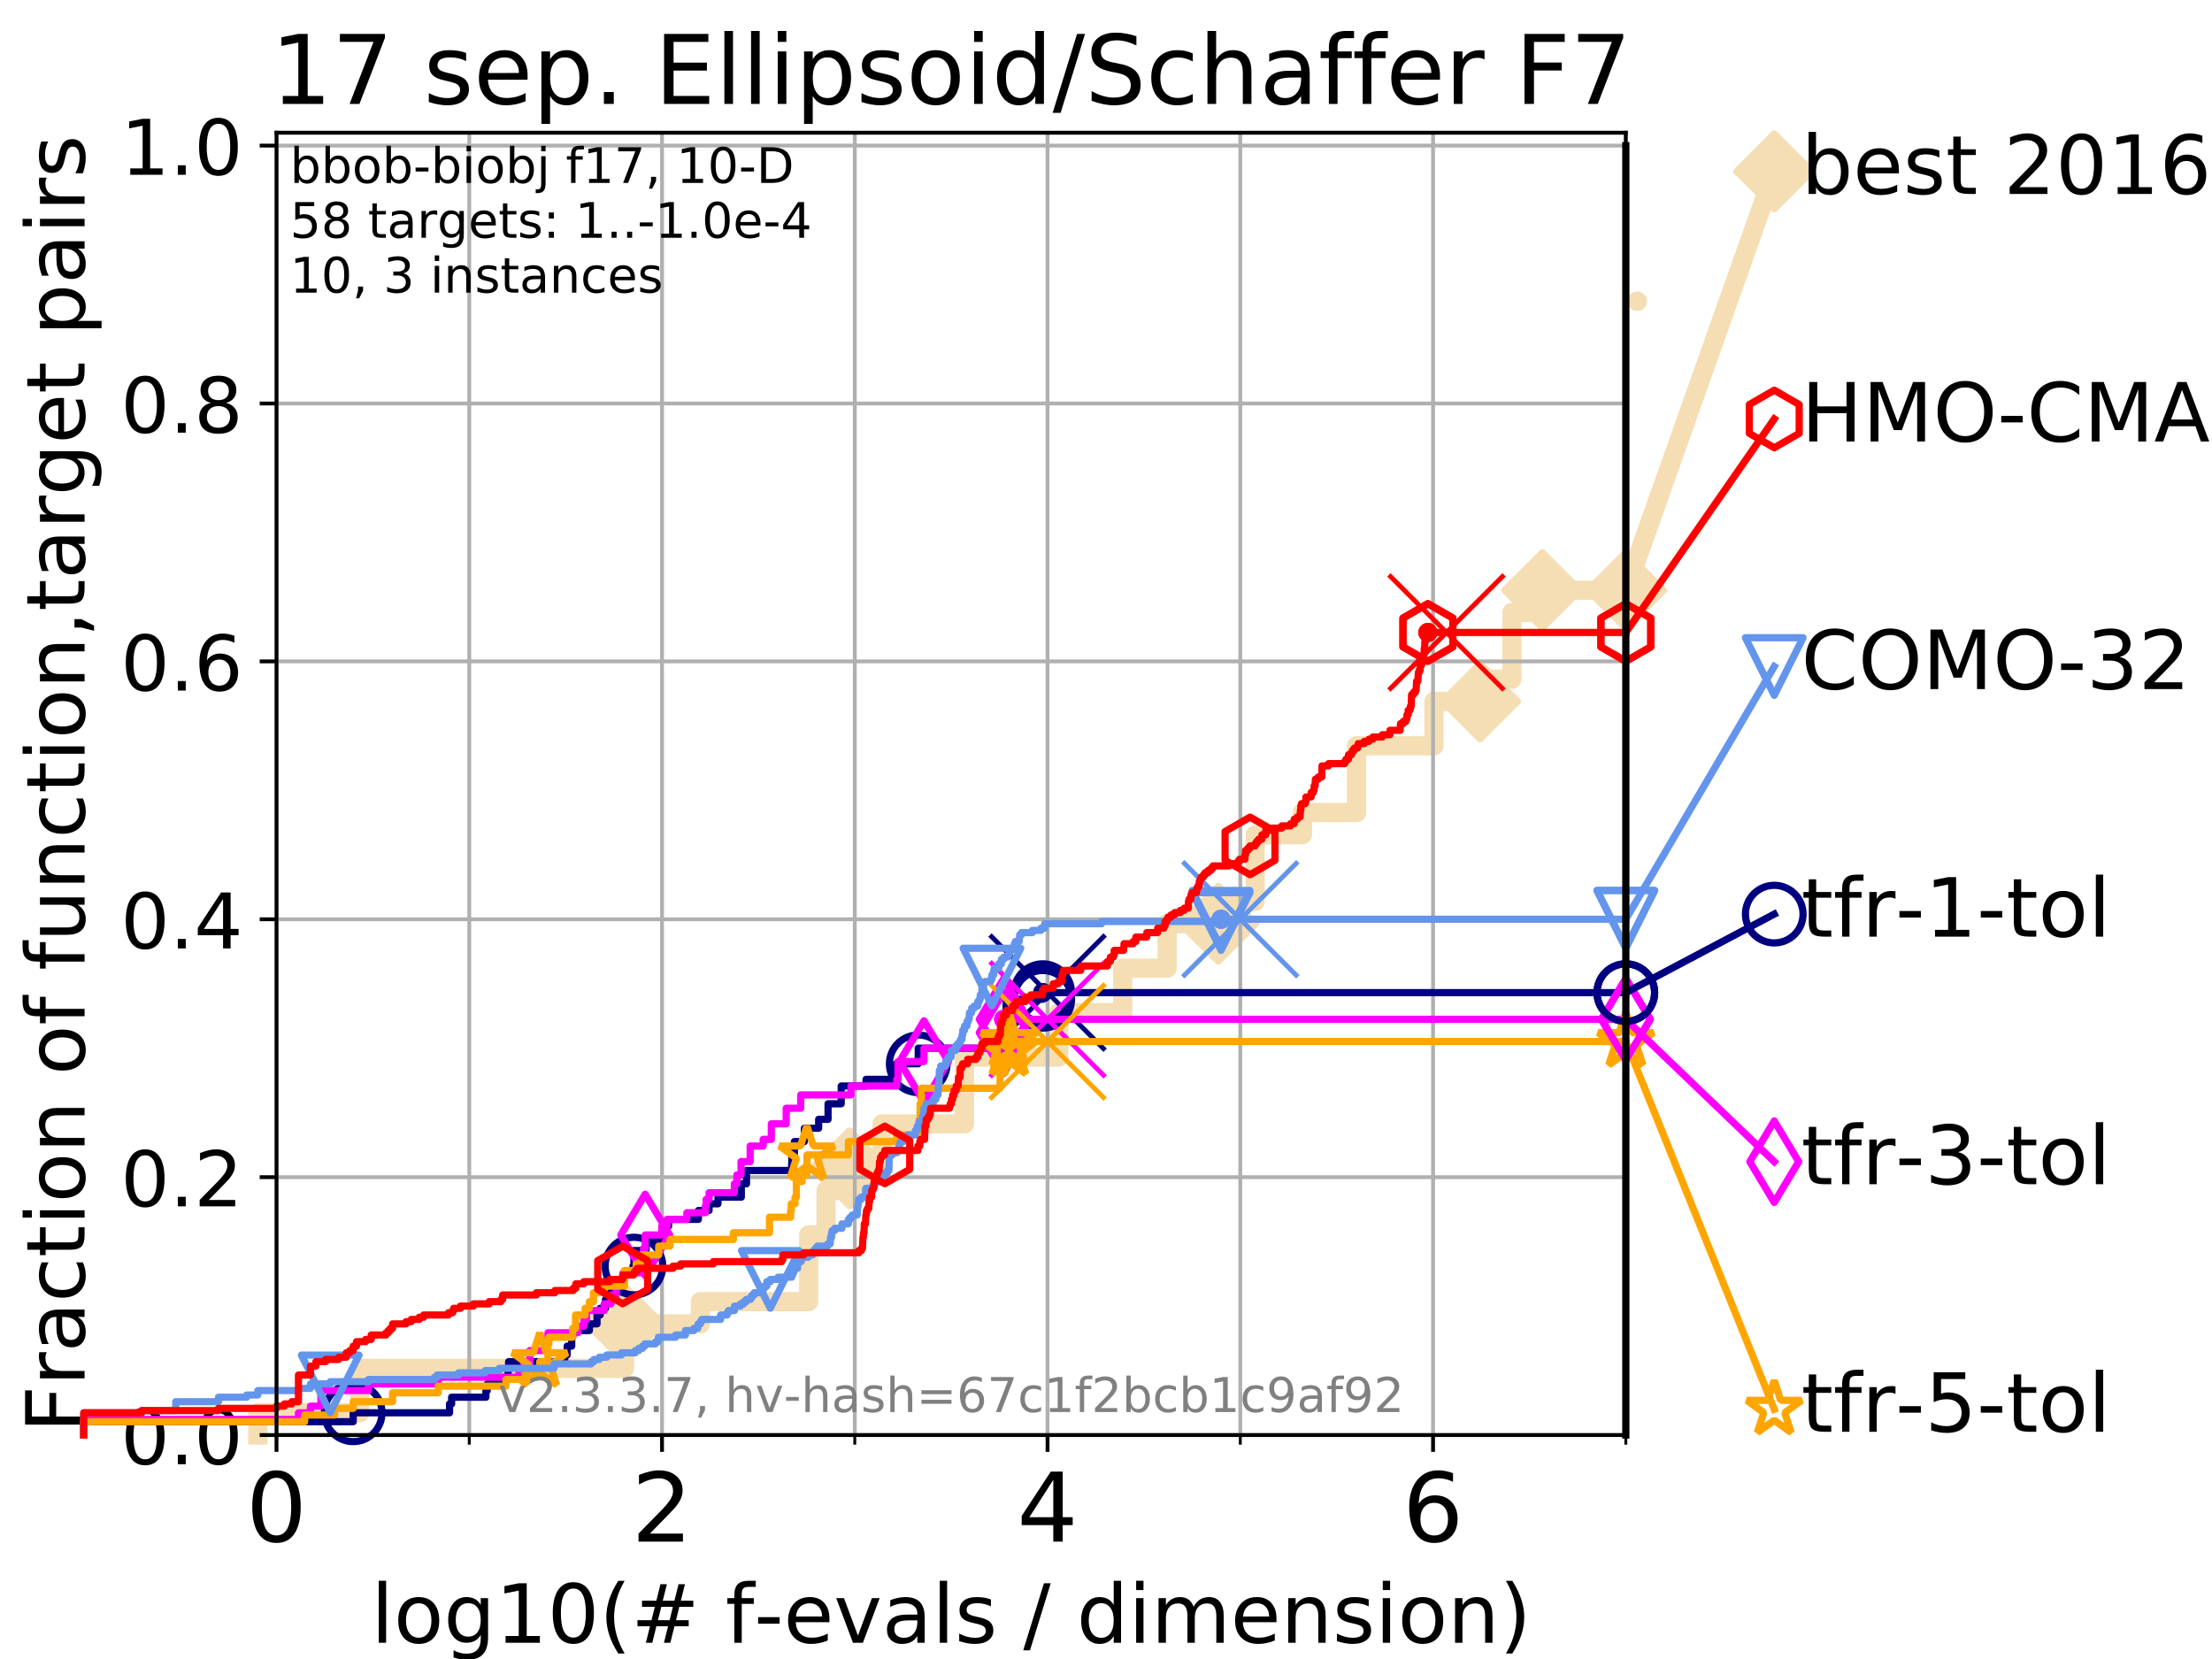 <?xml version="1.0" encoding="utf-8" standalone="no"?>
<!DOCTYPE svg PUBLIC "-//W3C//DTD SVG 1.1//EN"
  "http://www.w3.org/Graphics/SVG/1.1/DTD/svg11.dtd">
<!-- Created with matplotlib (https://matplotlib.org/) -->
<svg height="345.6pt" version="1.1" viewBox="0 0 460.8 345.6" width="460.8pt" xmlns="http://www.w3.org/2000/svg" xmlns:xlink="http://www.w3.org/1999/xlink">
 <defs>
  <style type="text/css">
*{stroke-linecap:butt;stroke-linejoin:round;}
  </style>
 </defs>
 <g id="figure_1">
  <g id="patch_1">
   <path d="M 0 345.6 
L 460.8 345.6 
L 460.8 0 
L 0 0 
z
" style="fill:#ffffff;"/>
  </g>
  <g id="axes_1">
   <g id="patch_2">
    <path d="M 57.6 298.944 
L 338.688 298.944 
L 338.688 27.648 
L 57.6 27.648 
z
" style="fill:#ffffff;"/>
   </g>
   <g id="line2d_1">
    <path d="M 53.709 298.944 
L 53.709 294.313 
L 74.922 294.313 
L 74.922 285.05 
L 130.101 285.05 
L 130.101 275.788 
L 145.899 275.788 
L 145.899 271.157 
L 168.458 271.157 
L 168.458 257.263 
L 172.086 257.263 
L 172.086 248.001 
L 176.967 248.001 
L 176.967 243.37 
L 183.763 243.37 
L 183.763 234.107 
L 200.923 234.107 
L 200.923 220.214 
L 220.569 220.214 
L 220.569 210.951 
L 233.878 210.951 
L 233.878 201.689 
L 243.135 201.689 
L 243.135 192.426 
L 253.778 192.426 
L 253.778 187.795 
L 261.47 187.795 
L 261.47 173.901 
L 271.319 173.901 
L 271.319 169.27 
L 282.585 169.27 
L 282.585 155.377 
L 298.72 155.377 
L 298.72 146.114 
L 308.325 146.114 
L 308.325 141.483 
L 314.958 141.483 
L 314.958 127.589 
L 321.296 127.589 
L 321.296 122.958 
L 338.688 122.958 
" style="fill:none;stroke:#f5deb3;stroke-linecap:square;stroke-width:4;"/>
   </g>
   <g id="line2d_2">
    <defs>
     <path d="M 0 7.778 
L 7.778 0 
L 0 -7.778 
L -7.778 0 
z
" id="m5acbc53837" style="stroke:#f5deb3;stroke-linejoin:miter;stroke-width:1.5;"/>
    </defs>
    <g>
     <use style="fill:#f5deb3;stroke:#f5deb3;stroke-linejoin:miter;stroke-width:1.5;" x="130.101" xlink:href="#m5acbc53837" y="275.788"/>
     <use style="fill:#f5deb3;stroke:#f5deb3;stroke-linejoin:miter;stroke-width:1.5;" x="176.967" xlink:href="#m5acbc53837" y="243.37"/>
     <use style="fill:#f5deb3;stroke:#f5deb3;stroke-linejoin:miter;stroke-width:1.5;" x="253.778" xlink:href="#m5acbc53837" y="192.426"/>
     <use style="fill:#f5deb3;stroke:#f5deb3;stroke-linejoin:miter;stroke-width:1.5;" x="308.325" xlink:href="#m5acbc53837" y="146.114"/>
     <use style="fill:#f5deb3;stroke:#f5deb3;stroke-linejoin:miter;stroke-width:1.5;" x="321.296" xlink:href="#m5acbc53837" y="122.958"/>
     <use style="fill:#f5deb3;stroke:#f5deb3;stroke-linejoin:miter;stroke-width:1.5;" x="338.688" xlink:href="#m5acbc53837" y="122.958"/>
    </g>
   </g>
   <g id="line2d_3">
    <path style="fill:none;stroke:#f5deb3;stroke-linecap:square;stroke-width:4;"/>
    <g/>
   </g>
   <g id="line2d_4">
    <path d="M 338.688 122.958 
L 369.608 35.706 
" style="fill:none;stroke:#f5deb3;stroke-linecap:square;stroke-width:4;"/>
    <g>
     <use style="fill:#f5deb3;stroke:#f5deb3;stroke-linejoin:miter;stroke-width:1.5;" x="338.688" xlink:href="#m5acbc53837" y="122.958"/>
     <use style="fill:#f5deb3;stroke:#f5deb3;stroke-linejoin:miter;stroke-width:1.5;" x="369.608" xlink:href="#m5acbc53837" y="35.706"/>
    </g>
   </g>
   <g id="matplotlib.axis_1">
    <g id="xtick_1">
     <g id="line2d_5">
      <path clip-path="url(#p9aca54d7a1)" d="M 57.6 298.944 
L 57.6 27.648 
" style="fill:none;stroke:#b0b0b0;stroke-linecap:square;stroke-width:0.8;"/>
     </g>
     <g id="line2d_6">
      <defs>
       <path d="M 0 0 
L 0 3.5 
" id="mb16515cd7f" style="stroke:#000000;stroke-width:0.8;"/>
      </defs>
      <g>
       <use style="stroke:#000000;stroke-width:0.8;" x="57.6" xlink:href="#mb16515cd7f" y="298.944"/>
      </g>
     </g>
     <g id="text_1">
      <!-- 0 -->
      <defs>
       <path d="M 31.781 66.406 
Q 24.172 66.406 20.328 58.906 
Q 16.5 51.422 16.5 36.375 
Q 16.5 21.391 20.328 13.891 
Q 24.172 6.391 31.781 6.391 
Q 39.453 6.391 43.281 13.891 
Q 47.125 21.391 47.125 36.375 
Q 47.125 51.422 43.281 58.906 
Q 39.453 66.406 31.781 66.406 
z
M 31.781 74.219 
Q 44.047 74.219 50.516 64.516 
Q 56.984 54.828 56.984 36.375 
Q 56.984 17.969 50.516 8.266 
Q 44.047 -1.422 31.781 -1.422 
Q 19.531 -1.422 13.062 8.266 
Q 6.594 17.969 6.594 36.375 
Q 6.594 54.828 13.062 64.516 
Q 19.531 74.219 31.781 74.219 
z
" id="DejaVuSans-48"/>
      </defs>
      <g transform="translate(51.237 321.141)scale(0.2 -0.2)">
       <use xlink:href="#DejaVuSans-48"/>
      </g>
     </g>
    </g>
    <g id="xtick_2">
     <g id="line2d_7">
      <path clip-path="url(#p9aca54d7a1)" d="M 137.911 298.944 
L 137.911 27.648 
" style="fill:none;stroke:#b0b0b0;stroke-linecap:square;stroke-width:0.8;"/>
     </g>
     <g id="line2d_8">
      <g>
       <use style="stroke:#000000;stroke-width:0.8;" x="137.911" xlink:href="#mb16515cd7f" y="298.944"/>
      </g>
     </g>
     <g id="text_2">
      <!-- 2 -->
      <defs>
       <path d="M 19.188 8.297 
L 53.609 8.297 
L 53.609 0 
L 7.328 0 
L 7.328 8.297 
Q 12.938 14.109 22.625 23.891 
Q 32.328 33.688 34.812 36.531 
Q 39.547 41.844 41.422 45.531 
Q 43.312 49.219 43.312 52.781 
Q 43.312 58.594 39.234 62.25 
Q 35.156 65.922 28.609 65.922 
Q 23.969 65.922 18.812 64.312 
Q 13.672 62.703 7.812 59.422 
L 7.812 69.391 
Q 13.766 71.781 18.938 73 
Q 24.125 74.219 28.422 74.219 
Q 39.75 74.219 46.484 68.547 
Q 53.219 62.891 53.219 53.422 
Q 53.219 48.922 51.531 44.891 
Q 49.859 40.875 45.406 35.406 
Q 44.188 33.984 37.641 27.219 
Q 31.109 20.453 19.188 8.297 
z
" id="DejaVuSans-50"/>
      </defs>
      <g transform="translate(131.548 321.141)scale(0.2 -0.2)">
       <use xlink:href="#DejaVuSans-50"/>
      </g>
     </g>
    </g>
    <g id="xtick_3">
     <g id="line2d_9">
      <path clip-path="url(#p9aca54d7a1)" d="M 218.222 298.944 
L 218.222 27.648 
" style="fill:none;stroke:#b0b0b0;stroke-linecap:square;stroke-width:0.8;"/>
     </g>
     <g id="line2d_10">
      <g>
       <use style="stroke:#000000;stroke-width:0.8;" x="218.222" xlink:href="#mb16515cd7f" y="298.944"/>
      </g>
     </g>
     <g id="text_3">
      <!-- 4 -->
      <defs>
       <path d="M 37.797 64.312 
L 12.891 25.391 
L 37.797 25.391 
z
M 35.203 72.906 
L 47.609 72.906 
L 47.609 25.391 
L 58.016 25.391 
L 58.016 17.188 
L 47.609 17.188 
L 47.609 0 
L 37.797 0 
L 37.797 17.188 
L 4.891 17.188 
L 4.891 26.703 
z
" id="DejaVuSans-52"/>
      </defs>
      <g transform="translate(211.859 321.141)scale(0.2 -0.2)">
       <use xlink:href="#DejaVuSans-52"/>
      </g>
     </g>
    </g>
    <g id="xtick_4">
     <g id="line2d_11">
      <path clip-path="url(#p9aca54d7a1)" d="M 298.533 298.944 
L 298.533 27.648 
" style="fill:none;stroke:#b0b0b0;stroke-linecap:square;stroke-width:0.8;"/>
     </g>
     <g id="line2d_12">
      <g>
       <use style="stroke:#000000;stroke-width:0.8;" x="298.533" xlink:href="#mb16515cd7f" y="298.944"/>
      </g>
     </g>
     <g id="text_4">
      <!-- 6 -->
      <defs>
       <path d="M 33.016 40.375 
Q 26.375 40.375 22.484 35.828 
Q 18.609 31.297 18.609 23.391 
Q 18.609 15.531 22.484 10.953 
Q 26.375 6.391 33.016 6.391 
Q 39.656 6.391 43.531 10.953 
Q 47.406 15.531 47.406 23.391 
Q 47.406 31.297 43.531 35.828 
Q 39.656 40.375 33.016 40.375 
z
M 52.594 71.297 
L 52.594 62.312 
Q 48.875 64.062 45.094 64.984 
Q 41.312 65.922 37.594 65.922 
Q 27.828 65.922 22.672 59.328 
Q 17.531 52.734 16.797 39.406 
Q 19.672 43.656 24.016 45.922 
Q 28.375 48.188 33.594 48.188 
Q 44.578 48.188 50.953 41.516 
Q 57.328 34.859 57.328 23.391 
Q 57.328 12.156 50.688 5.359 
Q 44.047 -1.422 33.016 -1.422 
Q 20.359 -1.422 13.672 8.266 
Q 6.984 17.969 6.984 36.375 
Q 6.984 53.656 15.188 63.938 
Q 23.391 74.219 37.203 74.219 
Q 40.922 74.219 44.703 73.484 
Q 48.484 72.75 52.594 71.297 
z
" id="DejaVuSans-54"/>
      </defs>
      <g transform="translate(292.17 321.141)scale(0.2 -0.2)">
       <use xlink:href="#DejaVuSans-54"/>
      </g>
     </g>
    </g>
    <g id="xtick_5">
     <g id="line2d_13">
      <path clip-path="url(#p9aca54d7a1)" d="M 97.755 298.944 
L 97.755 27.648 
" style="fill:none;stroke:#b0b0b0;stroke-linecap:square;stroke-width:0.8;"/>
     </g>
     <g id="line2d_14">
      <defs>
       <path d="M 0 0 
L 0 2 
" id="mb2d878828f" style="stroke:#000000;stroke-width:0.6;"/>
      </defs>
      <g>
       <use style="stroke:#000000;stroke-width:0.6;" x="97.755" xlink:href="#mb2d878828f" y="298.944"/>
      </g>
     </g>
    </g>
    <g id="xtick_6">
     <g id="line2d_15">
      <path clip-path="url(#p9aca54d7a1)" d="M 178.066 298.944 
L 178.066 27.648 
" style="fill:none;stroke:#b0b0b0;stroke-linecap:square;stroke-width:0.8;"/>
     </g>
     <g id="line2d_16">
      <g>
       <use style="stroke:#000000;stroke-width:0.6;" x="178.066" xlink:href="#mb2d878828f" y="298.944"/>
      </g>
     </g>
    </g>
    <g id="xtick_7">
     <g id="line2d_17">
      <path clip-path="url(#p9aca54d7a1)" d="M 258.377 298.944 
L 258.377 27.648 
" style="fill:none;stroke:#b0b0b0;stroke-linecap:square;stroke-width:0.8;"/>
     </g>
     <g id="line2d_18">
      <g>
       <use style="stroke:#000000;stroke-width:0.6;" x="258.377" xlink:href="#mb2d878828f" y="298.944"/>
      </g>
     </g>
    </g>
    <g id="xtick_8">
     <g id="line2d_19">
      <path clip-path="url(#p9aca54d7a1)" d="M 338.688 298.944 
L 338.688 27.648 
" style="fill:none;stroke:#b0b0b0;stroke-linecap:square;stroke-width:0.8;"/>
     </g>
     <g id="line2d_20">
      <g>
       <use style="stroke:#000000;stroke-width:0.6;" x="338.688" xlink:href="#mb2d878828f" y="298.944"/>
      </g>
     </g>
    </g>
    <g id="text_5">
     <!-- log10(# f-evals / dimension) -->
     <defs>
      <path d="M 9.422 75.984 
L 18.406 75.984 
L 18.406 0 
L 9.422 0 
z
" id="DejaVuSans-108"/>
      <path d="M 30.609 48.391 
Q 23.391 48.391 19.188 42.75 
Q 14.984 37.109 14.984 27.297 
Q 14.984 17.484 19.156 11.844 
Q 23.344 6.203 30.609 6.203 
Q 37.797 6.203 41.984 11.859 
Q 46.188 17.531 46.188 27.297 
Q 46.188 37.016 41.984 42.703 
Q 37.797 48.391 30.609 48.391 
z
M 30.609 56 
Q 42.328 56 49.016 48.375 
Q 55.719 40.766 55.719 27.297 
Q 55.719 13.875 49.016 6.219 
Q 42.328 -1.422 30.609 -1.422 
Q 18.844 -1.422 12.172 6.219 
Q 5.516 13.875 5.516 27.297 
Q 5.516 40.766 12.172 48.375 
Q 18.844 56 30.609 56 
z
" id="DejaVuSans-111"/>
      <path d="M 45.406 27.984 
Q 45.406 37.75 41.375 43.109 
Q 37.359 48.484 30.078 48.484 
Q 22.859 48.484 18.828 43.109 
Q 14.797 37.75 14.797 27.984 
Q 14.797 18.266 18.828 12.891 
Q 22.859 7.516 30.078 7.516 
Q 37.359 7.516 41.375 12.891 
Q 45.406 18.266 45.406 27.984 
z
M 54.391 6.781 
Q 54.391 -7.172 48.188 -13.984 
Q 42 -20.797 29.203 -20.797 
Q 24.469 -20.797 20.266 -20.094 
Q 16.062 -19.391 12.109 -17.922 
L 12.109 -9.188 
Q 16.062 -11.328 19.922 -12.344 
Q 23.781 -13.375 27.781 -13.375 
Q 36.625 -13.375 41.016 -8.766 
Q 45.406 -4.156 45.406 5.172 
L 45.406 9.625 
Q 42.625 4.781 38.281 2.391 
Q 33.938 0 27.875 0 
Q 17.828 0 11.672 7.656 
Q 5.516 15.328 5.516 27.984 
Q 5.516 40.672 11.672 48.328 
Q 17.828 56 27.875 56 
Q 33.938 56 38.281 53.609 
Q 42.625 51.219 45.406 46.391 
L 45.406 54.688 
L 54.391 54.688 
z
" id="DejaVuSans-103"/>
      <path d="M 12.406 8.297 
L 28.516 8.297 
L 28.516 63.922 
L 10.984 60.406 
L 10.984 69.391 
L 28.422 72.906 
L 38.281 72.906 
L 38.281 8.297 
L 54.391 8.297 
L 54.391 0 
L 12.406 0 
z
" id="DejaVuSans-49"/>
      <path d="M 31 75.875 
Q 24.469 64.656 21.281 53.656 
Q 18.109 42.672 18.109 31.391 
Q 18.109 20.125 21.312 9.062 
Q 24.516 -2 31 -13.188 
L 23.188 -13.188 
Q 15.875 -1.703 12.234 9.375 
Q 8.594 20.453 8.594 31.391 
Q 8.594 42.281 12.203 53.312 
Q 15.828 64.359 23.188 75.875 
z
" id="DejaVuSans-40"/>
      <path d="M 51.125 44 
L 36.922 44 
L 32.812 27.688 
L 47.125 27.688 
z
M 43.797 71.781 
L 38.719 51.516 
L 52.984 51.516 
L 58.109 71.781 
L 65.922 71.781 
L 60.891 51.516 
L 76.125 51.516 
L 76.125 44 
L 58.984 44 
L 54.984 27.688 
L 70.516 27.688 
L 70.516 20.219 
L 53.078 20.219 
L 48 0 
L 40.188 0 
L 45.219 20.219 
L 30.906 20.219 
L 25.875 0 
L 18.016 0 
L 23.094 20.219 
L 7.719 20.219 
L 7.719 27.688 
L 24.906 27.688 
L 29 44 
L 13.281 44 
L 13.281 51.516 
L 30.906 51.516 
L 35.891 71.781 
z
" id="DejaVuSans-35"/>
      <path id="DejaVuSans-32"/>
      <path d="M 37.109 75.984 
L 37.109 68.5 
L 28.516 68.5 
Q 23.688 68.5 21.797 66.547 
Q 19.922 64.594 19.922 59.516 
L 19.922 54.688 
L 34.719 54.688 
L 34.719 47.703 
L 19.922 47.703 
L 19.922 0 
L 10.891 0 
L 10.891 47.703 
L 2.297 47.703 
L 2.297 54.688 
L 10.891 54.688 
L 10.891 58.5 
Q 10.891 67.625 15.141 71.797 
Q 19.391 75.984 28.609 75.984 
z
" id="DejaVuSans-102"/>
      <path d="M 4.891 31.391 
L 31.203 31.391 
L 31.203 23.391 
L 4.891 23.391 
z
" id="DejaVuSans-45"/>
      <path d="M 56.203 29.594 
L 56.203 25.203 
L 14.891 25.203 
Q 15.484 15.922 20.484 11.062 
Q 25.484 6.203 34.422 6.203 
Q 39.594 6.203 44.453 7.469 
Q 49.312 8.734 54.109 11.281 
L 54.109 2.781 
Q 49.266 0.734 44.188 -0.344 
Q 39.109 -1.422 33.891 -1.422 
Q 20.797 -1.422 13.156 6.188 
Q 5.516 13.812 5.516 26.812 
Q 5.516 40.234 12.766 48.109 
Q 20.016 56 32.328 56 
Q 43.359 56 49.781 48.891 
Q 56.203 41.797 56.203 29.594 
z
M 47.219 32.234 
Q 47.125 39.594 43.094 43.984 
Q 39.062 48.391 32.422 48.391 
Q 24.906 48.391 20.391 44.141 
Q 15.875 39.891 15.188 32.172 
z
" id="DejaVuSans-101"/>
      <path d="M 2.984 54.688 
L 12.5 54.688 
L 29.594 8.797 
L 46.688 54.688 
L 56.203 54.688 
L 35.688 0 
L 23.484 0 
z
" id="DejaVuSans-118"/>
      <path d="M 34.281 27.484 
Q 23.391 27.484 19.188 25 
Q 14.984 22.516 14.984 16.5 
Q 14.984 11.719 18.141 8.906 
Q 21.297 6.109 26.703 6.109 
Q 34.188 6.109 38.703 11.406 
Q 43.219 16.703 43.219 25.484 
L 43.219 27.484 
z
M 52.203 31.203 
L 52.203 0 
L 43.219 0 
L 43.219 8.297 
Q 40.141 3.328 35.547 0.953 
Q 30.953 -1.422 24.312 -1.422 
Q 15.922 -1.422 10.953 3.297 
Q 6 8.016 6 15.922 
Q 6 25.141 12.172 29.828 
Q 18.359 34.516 30.609 34.516 
L 43.219 34.516 
L 43.219 35.406 
Q 43.219 41.609 39.141 45 
Q 35.062 48.391 27.688 48.391 
Q 23 48.391 18.547 47.266 
Q 14.109 46.141 10.016 43.891 
L 10.016 52.203 
Q 14.938 54.109 19.578 55.047 
Q 24.219 56 28.609 56 
Q 40.484 56 46.344 49.844 
Q 52.203 43.703 52.203 31.203 
z
" id="DejaVuSans-97"/>
      <path d="M 44.281 53.078 
L 44.281 44.578 
Q 40.484 46.531 36.375 47.5 
Q 32.281 48.484 27.875 48.484 
Q 21.188 48.484 17.844 46.438 
Q 14.5 44.391 14.5 40.281 
Q 14.5 37.156 16.891 35.375 
Q 19.281 33.594 26.516 31.984 
L 29.594 31.297 
Q 39.156 29.25 43.188 25.516 
Q 47.219 21.781 47.219 15.094 
Q 47.219 7.469 41.188 3.016 
Q 35.156 -1.422 24.609 -1.422 
Q 20.219 -1.422 15.453 -0.562 
Q 10.688 0.297 5.422 2 
L 5.422 11.281 
Q 10.406 8.688 15.234 7.391 
Q 20.062 6.109 24.812 6.109 
Q 31.156 6.109 34.562 8.281 
Q 37.984 10.453 37.984 14.406 
Q 37.984 18.062 35.516 20.016 
Q 33.062 21.969 24.703 23.781 
L 21.578 24.516 
Q 13.234 26.266 9.516 29.906 
Q 5.812 33.547 5.812 39.891 
Q 5.812 47.609 11.281 51.797 
Q 16.75 56 26.812 56 
Q 31.781 56 36.172 55.266 
Q 40.578 54.547 44.281 53.078 
z
" id="DejaVuSans-115"/>
      <path d="M 25.391 72.906 
L 33.688 72.906 
L 8.297 -9.281 
L 0 -9.281 
z
" id="DejaVuSans-47"/>
      <path d="M 45.406 46.391 
L 45.406 75.984 
L 54.391 75.984 
L 54.391 0 
L 45.406 0 
L 45.406 8.203 
Q 42.578 3.328 38.25 0.953 
Q 33.938 -1.422 27.875 -1.422 
Q 17.969 -1.422 11.734 6.484 
Q 5.516 14.406 5.516 27.297 
Q 5.516 40.188 11.734 48.094 
Q 17.969 56 27.875 56 
Q 33.938 56 38.25 53.625 
Q 42.578 51.266 45.406 46.391 
z
M 14.797 27.297 
Q 14.797 17.391 18.875 11.75 
Q 22.953 6.109 30.078 6.109 
Q 37.203 6.109 41.297 11.75 
Q 45.406 17.391 45.406 27.297 
Q 45.406 37.203 41.297 42.844 
Q 37.203 48.484 30.078 48.484 
Q 22.953 48.484 18.875 42.844 
Q 14.797 37.203 14.797 27.297 
z
" id="DejaVuSans-100"/>
      <path d="M 9.422 54.688 
L 18.406 54.688 
L 18.406 0 
L 9.422 0 
z
M 9.422 75.984 
L 18.406 75.984 
L 18.406 64.594 
L 9.422 64.594 
z
" id="DejaVuSans-105"/>
      <path d="M 52 44.188 
Q 55.375 50.25 60.062 53.125 
Q 64.75 56 71.094 56 
Q 79.641 56 84.281 50.016 
Q 88.922 44.047 88.922 33.016 
L 88.922 0 
L 79.891 0 
L 79.891 32.719 
Q 79.891 40.578 77.094 44.375 
Q 74.312 48.188 68.609 48.188 
Q 61.625 48.188 57.562 43.547 
Q 53.516 38.922 53.516 30.906 
L 53.516 0 
L 44.484 0 
L 44.484 32.719 
Q 44.484 40.625 41.703 44.406 
Q 38.922 48.188 33.109 48.188 
Q 26.219 48.188 22.156 43.531 
Q 18.109 38.875 18.109 30.906 
L 18.109 0 
L 9.078 0 
L 9.078 54.688 
L 18.109 54.688 
L 18.109 46.188 
Q 21.188 51.219 25.484 53.609 
Q 29.781 56 35.688 56 
Q 41.656 56 45.828 52.969 
Q 50 49.953 52 44.188 
z
" id="DejaVuSans-109"/>
      <path d="M 54.891 33.016 
L 54.891 0 
L 45.906 0 
L 45.906 32.719 
Q 45.906 40.484 42.875 44.328 
Q 39.844 48.188 33.797 48.188 
Q 26.516 48.188 22.312 43.547 
Q 18.109 38.922 18.109 30.906 
L 18.109 0 
L 9.078 0 
L 9.078 54.688 
L 18.109 54.688 
L 18.109 46.188 
Q 21.344 51.125 25.703 53.562 
Q 30.078 56 35.797 56 
Q 45.219 56 50.047 50.172 
Q 54.891 44.344 54.891 33.016 
z
" id="DejaVuSans-110"/>
      <path d="M 8.016 75.875 
L 15.828 75.875 
Q 23.141 64.359 26.781 53.312 
Q 30.422 42.281 30.422 31.391 
Q 30.422 20.453 26.781 9.375 
Q 23.141 -1.703 15.828 -13.188 
L 8.016 -13.188 
Q 14.5 -2 17.703 9.062 
Q 20.906 20.125 20.906 31.391 
Q 20.906 42.672 17.703 53.656 
Q 14.5 64.656 8.016 75.875 
z
" id="DejaVuSans-41"/>
     </defs>
     <g transform="translate(77.303 342.218)scale(0.17 -0.17)">
      <use xlink:href="#DejaVuSans-108"/>
      <use x="27.783" xlink:href="#DejaVuSans-111"/>
      <use x="88.965" xlink:href="#DejaVuSans-103"/>
      <use x="152.441" xlink:href="#DejaVuSans-49"/>
      <use x="216.064" xlink:href="#DejaVuSans-48"/>
      <use x="279.688" xlink:href="#DejaVuSans-40"/>
      <use x="318.701" xlink:href="#DejaVuSans-35"/>
      <use x="402.49" xlink:href="#DejaVuSans-32"/>
      <use x="434.277" xlink:href="#DejaVuSans-102"/>
      <use x="469.404" xlink:href="#DejaVuSans-45"/>
      <use x="505.488" xlink:href="#DejaVuSans-101"/>
      <use x="567.012" xlink:href="#DejaVuSans-118"/>
      <use x="626.191" xlink:href="#DejaVuSans-97"/>
      <use x="687.471" xlink:href="#DejaVuSans-108"/>
      <use x="715.254" xlink:href="#DejaVuSans-115"/>
      <use x="767.354" xlink:href="#DejaVuSans-32"/>
      <use x="799.141" xlink:href="#DejaVuSans-47"/>
      <use x="832.832" xlink:href="#DejaVuSans-32"/>
      <use x="864.619" xlink:href="#DejaVuSans-100"/>
      <use x="928.096" xlink:href="#DejaVuSans-105"/>
      <use x="955.879" xlink:href="#DejaVuSans-109"/>
      <use x="1053.291" xlink:href="#DejaVuSans-101"/>
      <use x="1114.814" xlink:href="#DejaVuSans-110"/>
      <use x="1178.193" xlink:href="#DejaVuSans-115"/>
      <use x="1230.293" xlink:href="#DejaVuSans-105"/>
      <use x="1258.076" xlink:href="#DejaVuSans-111"/>
      <use x="1319.258" xlink:href="#DejaVuSans-110"/>
      <use x="1382.637" xlink:href="#DejaVuSans-41"/>
     </g>
    </g>
   </g>
   <g id="matplotlib.axis_2">
    <g id="ytick_1">
     <g id="line2d_21">
      <path clip-path="url(#p9aca54d7a1)" d="M 57.6 298.944 
L 338.688 298.944 
" style="fill:none;stroke:#b0b0b0;stroke-linecap:square;stroke-width:0.8;"/>
     </g>
     <g id="line2d_22">
      <defs>
       <path d="M 0 0 
L -3.5 0 
" id="m0e555ae3ce" style="stroke:#000000;stroke-width:0.8;"/>
      </defs>
      <g>
       <use style="stroke:#000000;stroke-width:0.8;" x="57.6" xlink:href="#m0e555ae3ce" y="298.944"/>
      </g>
     </g>
     <g id="text_6">
      <!-- 0.0 -->
      <defs>
       <path d="M 10.688 12.406 
L 21 12.406 
L 21 0 
L 10.688 0 
z
" id="DejaVuSans-46"/>
      </defs>
      <g transform="translate(25.155 305.023)scale(0.16 -0.16)">
       <use xlink:href="#DejaVuSans-48"/>
       <use x="63.623" xlink:href="#DejaVuSans-46"/>
       <use x="95.41" xlink:href="#DejaVuSans-48"/>
      </g>
     </g>
    </g>
    <g id="ytick_2">
     <g id="line2d_23">
      <path clip-path="url(#p9aca54d7a1)" d="M 57.6 245.222 
L 338.688 245.222 
" style="fill:none;stroke:#b0b0b0;stroke-linecap:square;stroke-width:0.8;"/>
     </g>
     <g id="line2d_24">
      <g>
       <use style="stroke:#000000;stroke-width:0.8;" x="57.6" xlink:href="#m0e555ae3ce" y="245.222"/>
      </g>
     </g>
     <g id="text_7">
      <!-- 0.2 -->
      <g transform="translate(25.155 251.301)scale(0.16 -0.16)">
       <use xlink:href="#DejaVuSans-48"/>
       <use x="63.623" xlink:href="#DejaVuSans-46"/>
       <use x="95.41" xlink:href="#DejaVuSans-50"/>
      </g>
     </g>
    </g>
    <g id="ytick_3">
     <g id="line2d_25">
      <path clip-path="url(#p9aca54d7a1)" d="M 57.6 191.5 
L 338.688 191.5 
" style="fill:none;stroke:#b0b0b0;stroke-linecap:square;stroke-width:0.8;"/>
     </g>
     <g id="line2d_26">
      <g>
       <use style="stroke:#000000;stroke-width:0.8;" x="57.6" xlink:href="#m0e555ae3ce" y="191.5"/>
      </g>
     </g>
     <g id="text_8">
      <!-- 0.4 -->
      <g transform="translate(25.155 197.579)scale(0.16 -0.16)">
       <use xlink:href="#DejaVuSans-48"/>
       <use x="63.623" xlink:href="#DejaVuSans-46"/>
       <use x="95.41" xlink:href="#DejaVuSans-52"/>
      </g>
     </g>
    </g>
    <g id="ytick_4">
     <g id="line2d_27">
      <path clip-path="url(#p9aca54d7a1)" d="M 57.6 137.778 
L 338.688 137.778 
" style="fill:none;stroke:#b0b0b0;stroke-linecap:square;stroke-width:0.8;"/>
     </g>
     <g id="line2d_28">
      <g>
       <use style="stroke:#000000;stroke-width:0.8;" x="57.6" xlink:href="#m0e555ae3ce" y="137.778"/>
      </g>
     </g>
     <g id="text_9">
      <!-- 0.6 -->
      <g transform="translate(25.155 143.857)scale(0.16 -0.16)">
       <use xlink:href="#DejaVuSans-48"/>
       <use x="63.623" xlink:href="#DejaVuSans-46"/>
       <use x="95.41" xlink:href="#DejaVuSans-54"/>
      </g>
     </g>
    </g>
    <g id="ytick_5">
     <g id="line2d_29">
      <path clip-path="url(#p9aca54d7a1)" d="M 57.6 84.056 
L 338.688 84.056 
" style="fill:none;stroke:#b0b0b0;stroke-linecap:square;stroke-width:0.8;"/>
     </g>
     <g id="line2d_30">
      <g>
       <use style="stroke:#000000;stroke-width:0.8;" x="57.6" xlink:href="#m0e555ae3ce" y="84.056"/>
      </g>
     </g>
     <g id="text_10">
      <!-- 0.8 -->
      <defs>
       <path d="M 31.781 34.625 
Q 24.75 34.625 20.719 30.859 
Q 16.703 27.094 16.703 20.516 
Q 16.703 13.922 20.719 10.156 
Q 24.75 6.391 31.781 6.391 
Q 38.812 6.391 42.859 10.172 
Q 46.922 13.969 46.922 20.516 
Q 46.922 27.094 42.891 30.859 
Q 38.875 34.625 31.781 34.625 
z
M 21.922 38.812 
Q 15.578 40.375 12.031 44.719 
Q 8.5 49.078 8.5 55.328 
Q 8.5 64.062 14.719 69.141 
Q 20.953 74.219 31.781 74.219 
Q 42.672 74.219 48.875 69.141 
Q 55.078 64.062 55.078 55.328 
Q 55.078 49.078 51.531 44.719 
Q 48 40.375 41.703 38.812 
Q 48.828 37.156 52.797 32.312 
Q 56.781 27.484 56.781 20.516 
Q 56.781 9.906 50.312 4.234 
Q 43.844 -1.422 31.781 -1.422 
Q 19.734 -1.422 13.25 4.234 
Q 6.781 9.906 6.781 20.516 
Q 6.781 27.484 10.781 32.312 
Q 14.797 37.156 21.922 38.812 
z
M 18.312 54.391 
Q 18.312 48.734 21.844 45.562 
Q 25.391 42.391 31.781 42.391 
Q 38.141 42.391 41.719 45.562 
Q 45.312 48.734 45.312 54.391 
Q 45.312 60.062 41.719 63.234 
Q 38.141 66.406 31.781 66.406 
Q 25.391 66.406 21.844 63.234 
Q 18.312 60.062 18.312 54.391 
z
" id="DejaVuSans-56"/>
      </defs>
      <g transform="translate(25.155 90.135)scale(0.16 -0.16)">
       <use xlink:href="#DejaVuSans-48"/>
       <use x="63.623" xlink:href="#DejaVuSans-46"/>
       <use x="95.41" xlink:href="#DejaVuSans-56"/>
      </g>
     </g>
    </g>
    <g id="ytick_6">
     <g id="line2d_31">
      <path clip-path="url(#p9aca54d7a1)" d="M 57.6 30.334 
L 338.688 30.334 
" style="fill:none;stroke:#b0b0b0;stroke-linecap:square;stroke-width:0.8;"/>
     </g>
     <g id="line2d_32">
      <g>
       <use style="stroke:#000000;stroke-width:0.8;" x="57.6" xlink:href="#m0e555ae3ce" y="30.334"/>
      </g>
     </g>
     <g id="text_11">
      <!-- 1.0 -->
      <g transform="translate(25.155 36.413)scale(0.16 -0.16)">
       <use xlink:href="#DejaVuSans-49"/>
       <use x="63.623" xlink:href="#DejaVuSans-46"/>
       <use x="95.41" xlink:href="#DejaVuSans-48"/>
      </g>
     </g>
    </g>
    <g id="text_12">
     <!-- Fraction of function,target pairs -->
     <defs>
      <path d="M 9.812 72.906 
L 51.703 72.906 
L 51.703 64.594 
L 19.672 64.594 
L 19.672 43.109 
L 48.578 43.109 
L 48.578 34.812 
L 19.672 34.812 
L 19.672 0 
L 9.812 0 
z
" id="DejaVuSans-70"/>
      <path d="M 41.109 46.297 
Q 39.594 47.172 37.812 47.578 
Q 36.031 48 33.891 48 
Q 26.266 48 22.188 43.047 
Q 18.109 38.094 18.109 28.812 
L 18.109 0 
L 9.078 0 
L 9.078 54.688 
L 18.109 54.688 
L 18.109 46.188 
Q 20.953 51.172 25.484 53.578 
Q 30.031 56 36.531 56 
Q 37.453 56 38.578 55.875 
Q 39.703 55.766 41.062 55.516 
z
" id="DejaVuSans-114"/>
      <path d="M 48.781 52.594 
L 48.781 44.188 
Q 44.969 46.297 41.141 47.344 
Q 37.312 48.391 33.406 48.391 
Q 24.656 48.391 19.812 42.844 
Q 14.984 37.312 14.984 27.297 
Q 14.984 17.281 19.812 11.734 
Q 24.656 6.203 33.406 6.203 
Q 37.312 6.203 41.141 7.25 
Q 44.969 8.297 48.781 10.406 
L 48.781 2.094 
Q 45.016 0.344 40.984 -0.531 
Q 36.969 -1.422 32.422 -1.422 
Q 20.062 -1.422 12.781 6.344 
Q 5.516 14.109 5.516 27.297 
Q 5.516 40.672 12.859 48.328 
Q 20.219 56 33.016 56 
Q 37.156 56 41.109 55.141 
Q 45.062 54.297 48.781 52.594 
z
" id="DejaVuSans-99"/>
      <path d="M 18.312 70.219 
L 18.312 54.688 
L 36.812 54.688 
L 36.812 47.703 
L 18.312 47.703 
L 18.312 18.016 
Q 18.312 11.328 20.141 9.422 
Q 21.969 7.516 27.594 7.516 
L 36.812 7.516 
L 36.812 0 
L 27.594 0 
Q 17.188 0 13.234 3.875 
Q 9.281 7.766 9.281 18.016 
L 9.281 47.703 
L 2.688 47.703 
L 2.688 54.688 
L 9.281 54.688 
L 9.281 70.219 
z
" id="DejaVuSans-116"/>
      <path d="M 8.5 21.578 
L 8.5 54.688 
L 17.484 54.688 
L 17.484 21.922 
Q 17.484 14.156 20.5 10.266 
Q 23.531 6.391 29.594 6.391 
Q 36.859 6.391 41.078 11.031 
Q 45.312 15.672 45.312 23.688 
L 45.312 54.688 
L 54.297 54.688 
L 54.297 0 
L 45.312 0 
L 45.312 8.406 
Q 42.047 3.422 37.719 1 
Q 33.406 -1.422 27.688 -1.422 
Q 18.266 -1.422 13.375 4.438 
Q 8.5 10.297 8.5 21.578 
z
M 31.109 56 
z
" id="DejaVuSans-117"/>
      <path d="M 11.719 12.406 
L 22.016 12.406 
L 22.016 4 
L 14.016 -11.625 
L 7.719 -11.625 
L 11.719 4 
z
" id="DejaVuSans-44"/>
      <path d="M 18.109 8.203 
L 18.109 -20.797 
L 9.078 -20.797 
L 9.078 54.688 
L 18.109 54.688 
L 18.109 46.391 
Q 20.953 51.266 25.266 53.625 
Q 29.594 56 35.594 56 
Q 45.562 56 51.781 48.094 
Q 58.016 40.188 58.016 27.297 
Q 58.016 14.406 51.781 6.484 
Q 45.562 -1.422 35.594 -1.422 
Q 29.594 -1.422 25.266 0.953 
Q 20.953 3.328 18.109 8.203 
z
M 48.688 27.297 
Q 48.688 37.203 44.609 42.844 
Q 40.531 48.484 33.406 48.484 
Q 26.266 48.484 22.188 42.844 
Q 18.109 37.203 18.109 27.297 
Q 18.109 17.391 22.188 11.75 
Q 26.266 6.109 33.406 6.109 
Q 40.531 6.109 44.609 11.75 
Q 48.688 17.391 48.688 27.297 
z
" id="DejaVuSans-112"/>
     </defs>
     <g transform="translate(17.62 298.435)rotate(-90)scale(0.17 -0.17)">
      <use xlink:href="#DejaVuSans-70"/>
      <use x="57.41" xlink:href="#DejaVuSans-114"/>
      <use x="98.523" xlink:href="#DejaVuSans-97"/>
      <use x="159.803" xlink:href="#DejaVuSans-99"/>
      <use x="214.783" xlink:href="#DejaVuSans-116"/>
      <use x="253.992" xlink:href="#DejaVuSans-105"/>
      <use x="281.775" xlink:href="#DejaVuSans-111"/>
      <use x="342.957" xlink:href="#DejaVuSans-110"/>
      <use x="406.336" xlink:href="#DejaVuSans-32"/>
      <use x="438.123" xlink:href="#DejaVuSans-111"/>
      <use x="499.305" xlink:href="#DejaVuSans-102"/>
      <use x="534.51" xlink:href="#DejaVuSans-32"/>
      <use x="566.297" xlink:href="#DejaVuSans-102"/>
      <use x="601.502" xlink:href="#DejaVuSans-117"/>
      <use x="664.881" xlink:href="#DejaVuSans-110"/>
      <use x="728.26" xlink:href="#DejaVuSans-99"/>
      <use x="783.24" xlink:href="#DejaVuSans-116"/>
      <use x="822.449" xlink:href="#DejaVuSans-105"/>
      <use x="850.232" xlink:href="#DejaVuSans-111"/>
      <use x="911.414" xlink:href="#DejaVuSans-110"/>
      <use x="974.793" xlink:href="#DejaVuSans-44"/>
      <use x="1006.58" xlink:href="#DejaVuSans-116"/>
      <use x="1045.789" xlink:href="#DejaVuSans-97"/>
      <use x="1107.068" xlink:href="#DejaVuSans-114"/>
      <use x="1148.166" xlink:href="#DejaVuSans-103"/>
      <use x="1211.643" xlink:href="#DejaVuSans-101"/>
      <use x="1273.166" xlink:href="#DejaVuSans-116"/>
      <use x="1312.375" xlink:href="#DejaVuSans-32"/>
      <use x="1344.162" xlink:href="#DejaVuSans-112"/>
      <use x="1407.639" xlink:href="#DejaVuSans-97"/>
      <use x="1468.918" xlink:href="#DejaVuSans-105"/>
      <use x="1496.701" xlink:href="#DejaVuSans-114"/>
      <use x="1537.814" xlink:href="#DejaVuSans-115"/>
     </g>
    </g>
   </g>
   <g id="line2d_33">
    <defs>
     <path d="M 0 1.5 
C 0.398 1.5 0.779 1.342 1.061 1.061 
C 1.342 0.779 1.5 0.398 1.5 0 
C 1.5 -0.398 1.342 -0.779 1.061 -1.061 
C 0.779 -1.342 0.398 -1.5 0 -1.5 
C -0.398 -1.5 -0.779 -1.342 -1.061 -1.061 
C -1.342 -0.779 -1.5 -0.398 -1.5 0 
C -1.5 0.398 -1.342 0.779 -1.061 1.061 
C -0.779 1.342 -0.398 1.5 0 1.5 
z
" id="m32fd07bf3e" style="stroke:#f5deb3;"/>
    </defs>
    <g>
     <use style="fill:#f5deb3;stroke:#f5deb3;" x="341.07" xlink:href="#m32fd07bf3e" y="62.753"/>
     <use style="fill:#f5deb3;stroke:#f5deb3;" x="341.07" xlink:href="#m32fd07bf3e" y="62.753"/>
    </g>
   </g>
   <g id="line2d_34">
    <defs>
     <path d="M 0 1.5 
C 0.398 1.5 0.779 1.342 1.061 1.061 
C 1.342 0.779 1.5 0.398 1.5 0 
C 1.5 -0.398 1.342 -0.779 1.061 -1.061 
C 0.779 -1.342 0.398 -1.5 0 -1.5 
C -0.398 -1.5 -0.779 -1.342 -1.061 -1.061 
C -1.342 -0.779 -1.5 -0.398 -1.5 0 
C -1.5 0.398 -1.342 0.779 -1.061 1.061 
C -0.779 1.342 -0.398 1.5 0 1.5 
z
" id="m8623a9eca8" style="stroke:#000080;"/>
    </defs>
    <g>
     <use style="fill:#000080;stroke:#000080;" x="217.219" xlink:href="#m8623a9eca8" y="206.783"/>
     <use style="fill:#000080;stroke:#000080;" x="217.219" xlink:href="#m8623a9eca8" y="206.783"/>
    </g>
   </g>
   <g id="line2d_35">
    <path d="M 17.445 298.944 
L 17.445 296.165 
L 73.579 296.165 
L 73.579 294.313 
L 93.645 294.313 
L 93.645 292.46 
L 94.081 292.46 
L 94.081 291.071 
L 101.223 291.071 
L 101.223 289.682 
L 101.507 289.682 
L 101.507 288.292 
L 104.942 288.292 
L 104.942 286.903 
L 105.843 286.903 
L 105.843 285.514 
L 105.952 285.514 
L 105.952 283.661 
L 117.654 283.661 
L 117.654 282.272 
L 118.149 282.272 
L 118.149 280.419 
L 119.097 280.419 
L 119.097 278.567 
L 119.301 278.567 
L 119.301 277.177 
L 122.782 277.177 
L 122.782 275.788 
L 124.369 275.788 
L 124.369 273.935 
L 125.038 273.935 
L 125.038 272.546 
L 126.134 272.546 
L 126.134 270.694 
L 127.1 270.694 
L 127.1 269.304 
L 128.016 269.304 
L 128.016 267.915 
L 129.881 267.915 
L 129.881 265.136 
L 131.864 265.136 
L 131.864 263.747 
L 132.06 263.747 
L 132.06 260.505 
L 134.598 260.505 
L 134.598 258.653 
L 138.171 258.653 
L 138.171 255.411 
L 139.285 255.411 
L 139.285 254.021 
L 145.486 254.021 
L 145.486 252.169 
L 147.71 252.169 
L 147.71 250.779 
L 149.566 250.779 
L 149.566 249.39 
L 154.433 249.39 
L 154.433 246.611 
L 155.514 246.611 
L 155.514 243.833 
L 164.914 243.833 
L 164.914 242.443 
L 164.955 242.443 
L 164.955 240.591 
L 165.49 240.591 
L 165.49 237.812 
L 167.558 237.812 
L 167.558 235.033 
L 170.538 235.033 
L 170.538 233.181 
L 172.497 233.181 
L 172.497 229.939 
L 175.24 229.939 
L 175.24 226.234 
L 180.414 226.234 
L 180.414 224.845 
L 186.654 224.845 
L 186.654 221.603 
L 191.285 221.603 
L 191.285 218.361 
L 209.112 218.361 
L 209.112 215.582 
L 209.504 215.582 
L 209.504 212.34 
L 209.535 212.34 
L 209.535 210.951 
L 209.588 210.951 
L 209.588 208.172 
L 217.219 208.172 
L 217.219 206.783 
L 338.688 206.783 
" style="fill:none;stroke:#000080;stroke-linecap:square;stroke-width:1.5;"/>
   </g>
   <g id="line2d_36">
    <defs>
     <path d="M 0 6 
C 1.591 6 3.117 5.368 4.243 4.243 
C 5.368 3.117 6 1.591 6 0 
C 6 -1.591 5.368 -3.117 4.243 -4.243 
C 3.117 -5.368 1.591 -6 0 -6 
C -1.591 -6 -3.117 -5.368 -4.243 -4.243 
C -5.368 -3.117 -6 -1.591 -6 0 
C -6 1.591 -5.368 3.117 -4.243 4.243 
C -3.117 5.368 -1.591 6 0 6 
z
" id="m304d0d6d07" style="stroke:#000080;stroke-width:1.5;"/>
    </defs>
    <g>
     <use style="fill-opacity:0;stroke:#000080;stroke-width:1.5;" x="73.579" xlink:href="#m304d0d6d07" y="294.313"/>
     <use style="fill-opacity:0;stroke:#000080;stroke-width:1.5;" x="132.06" xlink:href="#m304d0d6d07" y="263.747"/>
     <use style="fill-opacity:0;stroke:#000080;stroke-width:1.5;" x="191.285" xlink:href="#m304d0d6d07" y="221.603"/>
     <use style="fill-opacity:0;stroke:#000080;stroke-width:1.5;" x="217.219" xlink:href="#m304d0d6d07" y="208.172"/>
     <use style="fill-opacity:0;stroke:#000080;stroke-width:1.5;" x="217.219" xlink:href="#m304d0d6d07" y="206.783"/>
     <use style="fill-opacity:0;stroke:#000080;stroke-width:1.5;" x="338.688" xlink:href="#m304d0d6d07" y="206.783"/>
    </g>
   </g>
   <g id="line2d_37">
    <path style="fill:none;stroke:#000080;stroke-linecap:square;stroke-width:1.5;"/>
    <g/>
   </g>
   <g id="line2d_38">
    <path clip-path="url(#p9aca54d7a1)" d="M 218.223 206.783 
" style="fill:none;stroke:#000080;stroke-linecap:square;stroke-width:1.5;"/>
    <defs>
     <path d="M -12 12 
L 12 -12 
M -12 -12 
L 12 12 
" id="macc2040332" style="stroke:#000080;"/>
    </defs>
    <g clip-path="url(#p9aca54d7a1)">
     <use style="fill:#000080;stroke:#000080;" x="218.223" xlink:href="#macc2040332" y="206.783"/>
    </g>
   </g>
   <g id="line2d_39">
    <defs>
     <path d="M 0 1.5 
C 0.398 1.5 0.779 1.342 1.061 1.061 
C 1.342 0.779 1.5 0.398 1.5 0 
C 1.5 -0.398 1.342 -0.779 1.061 -1.061 
C 0.779 -1.342 0.398 -1.5 0 -1.5 
C -0.398 -1.5 -0.779 -1.342 -1.061 -1.061 
C -1.342 -0.779 -1.5 -0.398 -1.5 0 
C -1.5 0.398 -1.342 0.779 -1.061 1.061 
C -0.779 1.342 -0.398 1.5 0 1.5 
z
" id="m72e912f506" style="stroke:#ff00ff;"/>
    </defs>
    <g>
     <use style="fill:#ff00ff;stroke:#ff00ff;" x="209.092" xlink:href="#m72e912f506" y="212.34"/>
     <use style="fill:#ff00ff;stroke:#ff00ff;" x="209.092" xlink:href="#m72e912f506" y="212.34"/>
    </g>
   </g>
   <g id="line2d_40">
    <path d="M 17.445 298.944 
L 17.445 295.702 
L 62.175 295.702 
L 62.175 294.313 
L 64.671 294.313 
L 64.671 292.923 
L 66.854 292.923 
L 66.854 289.682 
L 76.759 289.682 
L 76.759 288.292 
L 91.284 288.292 
L 91.284 286.903 
L 108.103 286.903 
L 108.103 285.514 
L 109.132 285.514 
L 109.132 284.124 
L 110.359 284.124 
L 110.359 281.345 
L 113.524 281.345 
L 113.524 279.493 
L 114.148 279.493 
L 114.148 277.64 
L 120.382 277.64 
L 120.382 276.251 
L 121.624 276.251 
L 121.624 274.862 
L 122.191 274.862 
L 122.191 273.009 
L 125.858 273.009 
L 125.858 271.62 
L 127.294 271.62 
L 127.294 269.767 
L 128.381 269.767 
L 128.381 266.526 
L 129.826 266.526 
L 129.826 265.136 
L 133.888 265.136 
L 133.888 261.894 
L 134.063 261.894 
L 134.063 260.042 
L 134.407 260.042 
L 134.407 257.263 
L 137.858 257.263 
L 137.858 255.411 
L 138.96 255.411 
L 138.96 254.021 
L 143.08 254.021 
L 143.08 252.632 
L 146.948 252.632 
L 146.948 251.243 
L 147.103 251.243 
L 147.103 249.853 
L 147.71 249.853 
L 147.71 248.464 
L 152.974 248.464 
L 152.974 246.611 
L 153.509 246.611 
L 153.509 244.759 
L 154.379 244.759 
L 154.379 241.98 
L 156.273 241.98 
L 156.273 238.738 
L 158.984 238.738 
L 158.984 237.349 
L 160.675 237.349 
L 160.675 234.107 
L 163.777 234.107 
L 163.777 230.865 
L 166.803 230.865 
L 166.803 228.087 
L 177.271 228.087 
L 177.271 226.234 
L 186.81 226.234 
L 186.81 224.845 
L 187.07 224.845 
L 187.07 221.14 
L 192.479 221.14 
L 192.479 218.361 
L 208.606 218.361 
L 208.606 215.119 
L 209.092 215.119 
L 209.092 212.34 
L 338.688 212.34 
" style="fill:none;stroke:#ff00ff;stroke-linecap:square;stroke-width:1.5;"/>
   </g>
   <g id="line2d_41">
    <defs>
     <path d="M 0 8.485 
L 5.091 0 
L 0 -8.485 
L -5.091 0 
z
" id="mca29cb60d6" style="stroke:#ff00ff;stroke-linejoin:miter;stroke-width:1.5;"/>
    </defs>
    <g>
     <use style="fill-opacity:0;stroke:#ff00ff;stroke-linejoin:miter;stroke-width:1.5;" x="134.407" xlink:href="#mca29cb60d6" y="257.263"/>
     <use style="fill-opacity:0;stroke:#ff00ff;stroke-linejoin:miter;stroke-width:1.5;" x="192.479" xlink:href="#mca29cb60d6" y="221.14"/>
     <use style="fill-opacity:0;stroke:#ff00ff;stroke-linejoin:miter;stroke-width:1.5;" x="209.092" xlink:href="#mca29cb60d6" y="215.119"/>
     <use style="fill-opacity:0;stroke:#ff00ff;stroke-linejoin:miter;stroke-width:1.5;" x="209.092" xlink:href="#mca29cb60d6" y="212.34"/>
     <use style="fill-opacity:0;stroke:#ff00ff;stroke-linejoin:miter;stroke-width:1.5;" x="338.688" xlink:href="#mca29cb60d6" y="212.34"/>
    </g>
   </g>
   <g id="line2d_42">
    <path style="fill:none;stroke:#ff00ff;stroke-linecap:square;stroke-width:1.5;"/>
    <g/>
   </g>
   <g id="line2d_43">
    <path clip-path="url(#p9aca54d7a1)" d="M 218.223 212.34 
" style="fill:none;stroke:#ff00ff;stroke-linecap:square;stroke-width:1.5;"/>
    <defs>
     <path d="M -12 12 
L 12 -12 
M -12 -12 
L 12 12 
" id="mbe72e3a771" style="stroke:#ff00ff;"/>
    </defs>
    <g clip-path="url(#p9aca54d7a1)">
     <use style="fill:#ff00ff;stroke:#ff00ff;" x="218.223" xlink:href="#mbe72e3a771" y="212.34"/>
    </g>
   </g>
   <g id="line2d_44">
    <defs>
     <path d="M 0 1.5 
C 0.398 1.5 0.779 1.342 1.061 1.061 
C 1.342 0.779 1.5 0.398 1.5 0 
C 1.5 -0.398 1.342 -0.779 1.061 -1.061 
C 0.779 -1.342 0.398 -1.5 0 -1.5 
C -0.398 -1.5 -0.779 -1.342 -1.061 -1.061 
C -1.342 -0.779 -1.5 -0.398 -1.5 0 
C -1.5 0.398 -1.342 0.779 -1.061 1.061 
C -0.779 1.342 -0.398 1.5 0 1.5 
z
" id="md5e0b2f00c" style="stroke:#ffa500;"/>
    </defs>
    <g>
     <use style="fill:#ffa500;stroke:#ffa500;" x="210.172" xlink:href="#md5e0b2f00c" y="216.972"/>
     <use style="fill:#ffa500;stroke:#ffa500;" x="210.172" xlink:href="#md5e0b2f00c" y="216.972"/>
    </g>
   </g>
   <g id="line2d_45">
    <path d="M 17.445 298.944 
L 17.445 296.165 
L 63.468 296.165 
L 63.468 294.776 
L 69.688 294.776 
L 69.688 293.387 
L 73.579 293.387 
L 73.579 291.997 
L 81.776 291.997 
L 81.776 290.145 
L 91.284 290.145 
L 91.284 288.755 
L 105.398 288.755 
L 105.398 287.366 
L 109.402 287.366 
L 109.402 285.514 
L 112.432 285.514 
L 112.432 283.661 
L 114.148 283.661 
L 114.148 279.956 
L 114.352 279.956 
L 114.352 278.567 
L 119.301 278.567 
L 119.301 276.714 
L 119.899 276.714 
L 119.899 273.935 
L 121.888 273.935 
L 121.888 272.546 
L 122.782 272.546 
L 122.782 271.157 
L 123.633 271.157 
L 123.633 269.304 
L 125.788 269.304 
L 125.788 267.915 
L 130.073 267.915 
L 130.073 264.673 
L 132.518 264.673 
L 132.518 263.284 
L 133.555 263.284 
L 133.555 261.431 
L 137.217 261.431 
L 137.217 259.579 
L 139.573 259.579 
L 139.573 258.189 
L 152.774 258.189 
L 152.774 256.8 
L 160.298 256.8 
L 160.298 253.558 
L 164.705 253.558 
L 164.705 252.169 
L 164.825 252.169 
L 164.825 250.779 
L 165.608 250.779 
L 165.608 249.39 
L 165.898 249.39 
L 165.898 246.148 
L 167.103 246.148 
L 167.103 244.759 
L 168.07 244.759 
L 168.07 243.37 
L 168.097 243.37 
L 168.097 240.591 
L 176.741 240.591 
L 176.741 237.812 
L 186.769 237.812 
L 186.769 236.423 
L 191.48 236.423 
L 191.48 235.033 
L 191.518 235.033 
L 191.518 233.181 
L 191.689 233.181 
L 191.689 229.939 
L 191.958 229.939 
L 191.958 226.697 
L 208.33 226.697 
L 208.33 223.455 
L 209.425 223.455 
L 209.425 222.066 
L 210.106 222.066 
L 210.106 218.824 
L 210.172 218.824 
L 210.172 216.972 
L 338.688 216.972 
" style="fill:none;stroke:#ffa500;stroke-linecap:square;stroke-width:1.5;"/>
   </g>
   <g id="line2d_46">
    <defs>
     <path d="M 0 -6 
L -1.347 -1.854 
L -5.706 -1.854 
L -2.18 0.708 
L -3.527 4.854 
L -0 2.292 
L 3.527 4.854 
L 2.18 0.708 
L 5.706 -1.854 
L 1.347 -1.854 
z
" id="m785667e0e1" style="stroke:#ffa500;stroke-linejoin:bevel;stroke-width:1.5;"/>
    </defs>
    <g>
     <use style="fill-opacity:0;stroke:#ffa500;stroke-linejoin:bevel;stroke-width:1.5;" x="112.432" xlink:href="#m785667e0e1" y="283.661"/>
     <use style="fill-opacity:0;stroke:#ffa500;stroke-linejoin:bevel;stroke-width:1.5;" x="168.097" xlink:href="#m785667e0e1" y="240.591"/>
     <use style="fill-opacity:0;stroke:#ffa500;stroke-linejoin:bevel;stroke-width:1.5;" x="210.172" xlink:href="#m785667e0e1" y="218.824"/>
     <use style="fill-opacity:0;stroke:#ffa500;stroke-linejoin:bevel;stroke-width:1.5;" x="210.172" xlink:href="#m785667e0e1" y="216.972"/>
     <use style="fill-opacity:0;stroke:#ffa500;stroke-linejoin:bevel;stroke-width:1.5;" x="210.172" xlink:href="#m785667e0e1" y="216.972"/>
     <use style="fill-opacity:0;stroke:#ffa500;stroke-linejoin:bevel;stroke-width:1.5;" x="338.688" xlink:href="#m785667e0e1" y="216.972"/>
    </g>
   </g>
   <g id="line2d_47">
    <path style="fill:none;stroke:#ffa500;stroke-linecap:square;stroke-width:1.5;"/>
    <g/>
   </g>
   <g id="line2d_48">
    <path clip-path="url(#p9aca54d7a1)" d="M 218.222 216.972 
" style="fill:none;stroke:#ffa500;stroke-linecap:square;stroke-width:1.5;"/>
    <defs>
     <path d="M -12 12 
L 12 -12 
M -12 -12 
L 12 12 
" id="m85d80200a6" style="stroke:#ffa500;"/>
    </defs>
    <g clip-path="url(#p9aca54d7a1)">
     <use style="fill:#ffa500;stroke:#ffa500;" x="218.222" xlink:href="#m85d80200a6" y="216.972"/>
    </g>
   </g>
   <g id="line2d_49">
    <defs>
     <path d="M 0 1.5 
C 0.398 1.5 0.779 1.342 1.061 1.061 
C 1.342 0.779 1.5 0.398 1.5 0 
C 1.5 -0.398 1.342 -0.779 1.061 -1.061 
C 0.779 -1.342 0.398 -1.5 0 -1.5 
C -0.398 -1.5 -0.779 -1.342 -1.061 -1.061 
C -1.342 -0.779 -1.5 -0.398 -1.5 0 
C -1.5 0.398 -1.342 0.779 -1.061 1.061 
C -0.779 1.342 -0.398 1.5 0 1.5 
z
" id="m9a799509f2" style="stroke:#6495ed;"/>
    </defs>
    <g>
     <use style="fill:#6495ed;stroke:#6495ed;" x="254.373" xlink:href="#m9a799509f2" y="191.5"/>
     <use style="fill:#6495ed;stroke:#6495ed;" x="254.373" xlink:href="#m9a799509f2" y="191.5"/>
    </g>
   </g>
   <g id="line2d_50">
    <path d="M 17.445 298.944 
L 17.445 294.313 
L 29.533 294.313 
L 29.533 293.85 
L 36.604 293.85 
L 36.604 291.997 
L 45.512 291.997 
L 45.512 291.071 
L 51.38 291.071 
L 51.38 290.608 
L 53.709 290.608 
L 53.709 289.682 
L 62.175 289.682 
L 62.175 289.218 
L 64.671 289.218 
L 64.671 288.292 
L 68.793 288.292 
L 68.793 287.829 
L 76.759 287.829 
L 76.759 287.366 
L 90.509 287.366 
L 90.509 286.903 
L 91.03 286.903 
L 91.03 286.44 
L 95.526 286.44 
L 95.526 285.977 
L 101.08 285.977 
L 101.08 285.514 
L 103.993 285.514 
L 103.993 285.05 
L 115.397 285.05 
L 115.397 284.124 
L 123.152 284.124 
L 123.152 283.661 
L 123.712 283.661 
L 123.712 283.198 
L 124.855 283.198 
L 124.855 282.735 
L 126.406 282.735 
L 126.406 282.272 
L 129.461 282.272 
L 129.461 281.809 
L 132.327 281.809 
L 132.327 281.345 
L 133.079 281.345 
L 133.079 280.882 
L 133.844 280.882 
L 133.844 280.419 
L 134.322 280.419 
L 134.322 279.956 
L 136.532 279.956 
L 136.532 279.493 
L 137.144 279.493 
L 137.144 278.567 
L 140.753 278.567 
L 140.753 278.104 
L 142.792 278.104 
L 142.792 277.177 
L 144.546 277.177 
L 144.546 276.714 
L 145.35 276.714 
L 145.441 275.788 
L 145.91 275.788 
L 145.91 275.325 
L 146.173 275.325 
L 146.173 274.862 
L 150.112 274.862 
L 150.112 273.935 
L 151.462 273.935 
L 151.462 273.472 
L 151.748 273.472 
L 151.748 273.009 
L 153.003 273.009 
L 153.003 272.083 
L 154.249 272.083 
L 154.249 271.62 
L 154.946 271.62 
L 154.946 271.157 
L 155.463 271.157 
L 155.463 270.694 
L 156.37 270.694 
L 156.37 270.231 
L 156.694 270.231 
L 156.694 269.767 
L 157.105 269.767 
L 157.105 269.304 
L 158.706 269.304 
L 158.706 268.841 
L 158.848 268.841 
L 158.848 268.378 
L 159.253 268.378 
L 159.253 267.915 
L 159.748 267.915 
L 159.748 266.989 
L 160.466 266.989 
L 160.466 266.526 
L 162.104 266.526 
L 162.104 266.062 
L 164.929 266.062 
L 164.929 265.599 
L 165.131 265.599 
L 165.131 265.136 
L 165.332 265.136 
L 165.332 264.673 
L 165.54 264.673 
L 165.54 264.21 
L 166.148 264.21 
L 166.148 263.284 
L 166.262 263.284 
L 166.262 262.821 
L 166.892 262.821 
L 166.892 262.357 
L 167.073 262.357 
L 167.073 261.894 
L 168.394 261.894 
L 168.394 261.431 
L 169.3 261.431 
L 169.3 260.968 
L 169.46 260.968 
L 169.46 260.505 
L 169.864 260.505 
L 169.864 260.042 
L 170.289 260.042 
L 170.289 259.579 
L 172.417 259.579 
L 172.417 259.116 
L 172.935 259.116 
L 173.024 257.726 
L 173.221 257.726 
L 173.221 256.8 
L 173.358 256.8 
L 173.358 256.337 
L 173.902 256.337 
L 173.902 255.874 
L 175.395 255.874 
L 175.395 254.948 
L 176.735 254.948 
L 176.735 254.021 
L 177.098 254.021 
L 177.098 253.558 
L 177.539 253.558 
L 177.539 253.095 
L 178.575 253.095 
L 178.668 251.243 
L 178.76 251.243 
L 178.871 249.853 
L 179.378 249.853 
L 179.378 249.39 
L 180.261 249.39 
L 180.361 247.538 
L 181.794 247.538 
L 181.794 247.075 
L 182.075 247.075 
L 182.075 246.611 
L 182.457 246.611 
L 182.457 246.148 
L 183.381 246.148 
L 183.381 245.685 
L 183.979 245.685 
L 183.979 245.222 
L 184.183 245.222 
L 184.183 244.759 
L 184.368 244.759 
L 184.368 244.296 
L 184.884 244.296 
L 184.884 243.833 
L 185.18 243.833 
L 185.287 240.591 
L 185.864 240.591 
L 185.864 240.128 
L 186.846 240.128 
L 186.846 239.665 
L 187.106 239.665 
L 187.106 239.201 
L 187.283 239.201 
L 187.283 238.738 
L 187.405 238.738 
L 187.405 238.275 
L 187.573 238.275 
L 187.573 237.812 
L 188.174 237.812 
L 188.174 237.349 
L 188.292 237.349 
L 188.292 236.886 
L 189.054 236.886 
L 189.054 236.423 
L 190.616 236.423 
L 190.687 235.496 
L 191.093 235.496 
L 191.093 234.57 
L 191.44 234.57 
L 191.44 233.644 
L 192.15 233.644 
L 192.15 232.718 
L 192.34 232.718 
L 192.34 231.792 
L 192.484 231.792 
L 192.484 230.865 
L 192.915 230.865 
L 192.915 229.939 
L 194.412 229.939 
L 194.412 229.013 
L 194.968 229.013 
L 194.968 228.087 
L 195.405 228.087 
L 195.51 225.771 
L 195.634 225.771 
L 195.68 222.992 
L 195.954 222.992 
L 195.954 222.066 
L 196.985 222.066 
L 196.985 221.14 
L 197.3 221.14 
L 197.3 220.677 
L 197.573 220.677 
L 197.573 220.214 
L 198.127 220.214 
L 198.198 218.824 
L 199.097 218.824 
L 199.097 217.898 
L 199.48 217.898 
L 199.48 217.435 
L 199.89 217.435 
L 199.89 216.972 
L 200.134 216.972 
L 200.134 216.509 
L 200.414 216.509 
L 200.414 215.582 
L 200.545 215.582 
L 200.545 214.656 
L 200.918 214.656 
L 200.918 213.73 
L 201.445 213.73 
L 201.445 212.804 
L 201.693 212.804 
L 201.693 212.34 
L 201.892 212.34 
L 201.965 210.951 
L 202.416 210.951 
L 202.416 210.025 
L 202.952 210.025 
L 202.952 209.562 
L 203.689 209.562 
L 203.689 208.635 
L 203.998 208.635 
L 203.998 208.172 
L 204.199 208.172 
L 204.199 207.246 
L 204.544 207.246 
L 204.563 205.857 
L 204.875 205.857 
L 204.875 204.931 
L 205.133 204.931 
L 205.133 204.467 
L 206.353 204.467 
L 206.353 204.004 
L 206.635 204.004 
L 206.647 203.078 
L 207.008 203.078 
L 207.008 202.152 
L 207.135 202.152 
L 207.135 201.689 
L 208.071 201.689 
L 208.071 200.762 
L 208.61 200.762 
L 208.61 199.836 
L 209.105 199.836 
L 209.105 199.373 
L 209.949 199.373 
L 209.949 198.91 
L 210.222 198.91 
L 210.222 197.984 
L 210.769 197.984 
L 210.769 197.521 
L 211.326 197.521 
L 211.326 196.594 
L 211.52 196.594 
L 211.52 196.131 
L 212.323 196.131 
L 212.422 194.742 
L 212.793 194.742 
L 212.793 194.279 
L 215.073 194.279 
L 215.073 193.816 
L 216.854 193.816 
L 216.854 193.353 
L 217.627 193.353 
L 217.627 192.426 
L 229.478 192.426 
L 229.478 191.963 
L 254.373 191.963 
L 254.373 191.5 
L 338.688 191.5 
L 338.688 191.5 
" style="fill:none;stroke:#6495ed;stroke-linecap:square;stroke-width:1.5;"/>
   </g>
   <g id="line2d_51">
    <defs>
     <path d="M -0 6 
L 6 -6 
L -6 -6 
z
" id="m5ecce52307" style="stroke:#6495ed;stroke-linejoin:miter;stroke-width:1.5;"/>
    </defs>
    <g>
     <use style="fill-opacity:0;stroke:#6495ed;stroke-linejoin:miter;stroke-width:1.5;" x="68.793" xlink:href="#m5ecce52307" y="288.292"/>
     <use style="fill-opacity:0;stroke:#6495ed;stroke-linejoin:miter;stroke-width:1.5;" x="160.466" xlink:href="#m5ecce52307" y="266.526"/>
     <use style="fill-opacity:0;stroke:#6495ed;stroke-linejoin:miter;stroke-width:1.5;" x="206.635" xlink:href="#m5ecce52307" y="203.541"/>
     <use style="fill-opacity:0;stroke:#6495ed;stroke-linejoin:miter;stroke-width:1.5;" x="254.373" xlink:href="#m5ecce52307" y="191.963"/>
     <use style="fill-opacity:0;stroke:#6495ed;stroke-linejoin:miter;stroke-width:1.5;" x="254.373" xlink:href="#m5ecce52307" y="191.5"/>
     <use style="fill-opacity:0;stroke:#6495ed;stroke-linejoin:miter;stroke-width:1.5;" x="338.688" xlink:href="#m5ecce52307" y="191.5"/>
    </g>
   </g>
   <g id="line2d_52">
    <path style="fill:none;stroke:#6495ed;stroke-linecap:square;stroke-width:1.5;"/>
    <g/>
   </g>
   <g id="line2d_53">
    <path clip-path="url(#p9aca54d7a1)" d="M 258.377 191.5 
" style="fill:none;stroke:#6495ed;stroke-linecap:square;stroke-width:1.5;"/>
    <defs>
     <path d="M -12 12 
L 12 -12 
M -12 -12 
L 12 12 
" id="m5a6330a467" style="stroke:#6495ed;"/>
    </defs>
    <g clip-path="url(#p9aca54d7a1)">
     <use style="fill:#6495ed;stroke:#6495ed;" x="258.377" xlink:href="#m5a6330a467" y="191.5"/>
    </g>
   </g>
   <g id="line2d_54">
    <defs>
     <path d="M 0 1.5 
C 0.398 1.5 0.779 1.342 1.061 1.061 
C 1.342 0.779 1.5 0.398 1.5 0 
C 1.5 -0.398 1.342 -0.779 1.061 -1.061 
C 0.779 -1.342 0.398 -1.5 0 -1.5 
C -0.398 -1.5 -0.779 -1.342 -1.061 -1.061 
C -1.342 -0.779 -1.5 -0.398 -1.5 0 
C -1.5 0.398 -1.342 0.779 -1.061 1.061 
C -0.779 1.342 -0.398 1.5 0 1.5 
z
" id="m46a6f47d24" style="stroke:#ff0000;"/>
    </defs>
    <g>
     <use style="fill:#ff0000;stroke:#ff0000;" x="297.456" xlink:href="#m46a6f47d24" y="131.757"/>
     <use style="fill:#ff0000;stroke:#ff0000;" x="297.456" xlink:href="#m46a6f47d24" y="131.757"/>
    </g>
   </g>
   <g id="line2d_55">
    <path d="M 17.445 298.944 
L 17.445 294.313 
L 29.533 294.313 
L 29.533 293.85 
L 45.512 293.85 
L 45.512 293.387 
L 57.6 293.387 
L 57.6 292.923 
L 59.262 292.923 
L 59.262 292.46 
L 60.78 292.46 
L 60.78 291.997 
L 62.175 291.997 
L 62.175 286.44 
L 64.671 286.44 
L 64.671 284.587 
L 65.797 284.587 
L 65.797 283.661 
L 67.851 283.661 
L 67.851 283.198 
L 70.539 283.198 
L 70.539 282.735 
L 72.125 282.735 
L 72.125 281.809 
L 72.868 281.809 
L 72.868 281.345 
L 73.579 281.345 
L 73.579 280.419 
L 74.263 280.419 
L 74.263 279.493 
L 76.168 279.493 
L 76.168 279.03 
L 77.331 279.03 
L 77.331 278.104 
L 80.416 278.104 
L 80.416 277.64 
L 80.881 277.64 
L 80.881 277.177 
L 81.334 277.177 
L 81.334 276.714 
L 81.776 276.714 
L 81.776 275.788 
L 84.588 275.788 
L 84.588 275.325 
L 85.667 275.325 
L 85.667 274.862 
L 87.33 274.862 
L 87.33 274.399 
L 88.256 274.399 
L 88.256 273.935 
L 93.422 273.935 
L 93.422 273.472 
L 94.295 273.472 
L 94.295 273.009 
L 94.506 273.009 
L 94.506 272.546 
L 95.918 272.546 
L 95.918 272.083 
L 98.606 272.083 
L 98.606 271.62 
L 101.924 271.62 
L 101.924 271.157 
L 104.355 271.157 
L 104.355 270.694 
L 104.71 270.694 
L 104.71 269.767 
L 111.742 269.767 
L 111.742 269.304 
L 115.586 269.304 
L 115.586 268.841 
L 119.402 268.841 
L 119.402 268.378 
L 119.948 268.378 
L 119.948 267.452 
L 121.624 267.452 
L 121.624 266.989 
L 127.035 266.989 
L 127.035 266.526 
L 129.714 266.526 
L 129.714 265.599 
L 132.012 265.599 
L 132.012 265.136 
L 132.375 265.136 
L 132.375 264.673 
L 132.754 264.673 
L 132.754 264.21 
L 140.211 264.21 
L 140.211 263.747 
L 141.788 263.747 
L 141.788 263.284 
L 148.611 263.284 
L 148.611 262.821 
L 162.842 262.821 
L 162.842 262.357 
L 163.087 262.357 
L 163.087 261.431 
L 167.43 261.431 
L 167.43 260.968 
L 178.937 260.968 
L 178.937 260.505 
L 179.452 260.505 
L 179.452 260.042 
L 179.673 260.042 
L 179.768 257.726 
L 179.858 257.726 
L 179.875 256.8 
L 180.004 256.8 
L 180.05 254.948 
L 180.285 254.948 
L 180.373 253.095 
L 180.457 253.095 
L 180.511 252.169 
L 180.73 252.169 
L 180.73 251.706 
L 180.993 251.706 
L 181.049 250.316 
L 181.157 250.316 
L 181.157 249.39 
L 181.567 249.39 
L 181.61 248.001 
L 181.822 248.001 
L 181.822 247.538 
L 182.037 247.538 
L 182.091 246.148 
L 182.461 246.148 
L 182.572 244.759 
L 182.73 244.759 
L 182.73 244.296 
L 182.961 244.296 
L 182.961 243.833 
L 183.134 243.833 
L 183.231 241.98 
L 183.379 241.98 
L 183.432 241.054 
L 183.729 241.054 
L 183.729 240.591 
L 184.316 240.591 
L 184.316 239.665 
L 191.221 239.665 
L 191.221 238.738 
L 191.607 238.738 
L 191.607 237.812 
L 191.783 237.812 
L 191.783 237.349 
L 192.618 237.349 
L 192.705 234.57 
L 192.903 234.57 
L 192.948 233.181 
L 193.345 233.181 
L 193.345 232.718 
L 193.605 232.718 
L 193.605 232.255 
L 193.784 232.255 
L 193.873 230.865 
L 197.808 230.865 
L 197.808 230.402 
L 197.936 230.402 
L 197.936 229.939 
L 198.208 229.939 
L 198.208 229.013 
L 198.461 229.013 
L 198.461 228.087 
L 198.761 228.087 
L 198.761 227.16 
L 199.191 227.16 
L 199.191 226.234 
L 199.585 226.234 
L 199.688 224.382 
L 200.016 224.382 
L 200.025 222.529 
L 200.342 222.529 
L 200.342 222.066 
L 200.533 222.066 
L 200.533 221.603 
L 201.568 221.603 
L 201.568 220.677 
L 203.312 220.677 
L 203.312 220.214 
L 203.709 220.214 
L 203.709 219.287 
L 204.149 219.287 
L 204.251 218.361 
L 204.533 218.361 
L 204.533 217.435 
L 205.069 217.435 
L 205.069 216.972 
L 207.902 216.972 
L 207.902 216.045 
L 208.109 216.045 
L 208.109 215.582 
L 208.388 215.582 
L 208.432 213.267 
L 208.745 213.267 
L 208.745 212.34 
L 208.969 212.34 
L 208.969 211.414 
L 209.69 211.414 
L 209.69 210.488 
L 210.953 210.488 
L 210.953 209.562 
L 211.523 209.562 
L 211.523 209.099 
L 211.654 209.099 
L 211.654 208.635 
L 213.605 208.635 
L 213.605 207.709 
L 214.76 207.709 
L 214.76 207.246 
L 217.192 207.246 
L 217.192 206.32 
L 217.464 206.32 
L 217.464 205.857 
L 219.408 205.857 
L 219.408 204.931 
L 220.452 204.931 
L 220.452 204.467 
L 221.219 204.467 
L 221.22 203.078 
L 221.425 203.078 
L 221.425 202.615 
L 221.552 202.615 
L 221.552 202.152 
L 225.135 202.152 
L 225.221 201.226 
L 230.701 201.226 
L 230.701 200.299 
L 231.313 200.299 
L 231.313 199.373 
L 231.952 199.373 
L 231.952 198.91 
L 232.109 198.91 
L 232.109 197.984 
L 234.061 197.984 
L 234.16 196.594 
L 236.05 196.594 
L 236.05 196.131 
L 236.62 196.131 
L 236.62 195.205 
L 238.907 195.205 
L 238.907 194.279 
L 241.151 194.279 
L 241.151 193.353 
L 242.449 193.353 
L 242.449 192.889 
L 242.707 192.889 
L 242.707 191.963 
L 243.084 191.963 
L 243.084 191.5 
L 243.319 191.5 
L 243.319 191.037 
L 243.964 191.037 
L 243.964 190.574 
L 244.697 190.574 
L 244.697 190.111 
L 245.881 190.111 
L 245.881 189.648 
L 246.699 189.648 
L 246.699 189.184 
L 247.549 189.184 
L 247.582 187.795 
L 247.693 187.795 
L 247.693 187.332 
L 248.088 187.332 
L 248.088 186.406 
L 248.273 186.406 
L 248.273 185.943 
L 249.278 185.943 
L 249.29 185.016 
L 249.572 185.016 
L 249.572 184.553 
L 249.819 184.553 
L 249.819 183.627 
L 250.007 183.627 
L 250.007 183.164 
L 250.245 183.164 
L 250.245 182.701 
L 250.696 182.701 
L 250.696 182.238 
L 251.055 182.238 
L 251.055 181.775 
L 251.673 181.775 
L 251.673 181.311 
L 252.287 181.311 
L 252.287 180.848 
L 252.687 180.848 
L 252.687 180.385 
L 255.982 180.385 
L 255.982 179.922 
L 257.851 179.922 
L 257.851 179.459 
L 258.202 179.459 
L 258.202 178.996 
L 259.348 178.996 
L 259.348 178.07 
L 259.473 178.07 
L 259.473 177.143 
L 259.972 177.143 
L 259.972 176.68 
L 260.402 176.68 
L 260.402 176.217 
L 261.455 176.217 
L 261.455 175.754 
L 261.79 175.754 
L 261.79 175.291 
L 262.168 175.291 
L 262.168 174.828 
L 262.882 174.828 
L 262.882 173.901 
L 263.687 173.901 
L 263.687 172.975 
L 265.105 172.975 
L 265.105 172.512 
L 267.022 172.512 
L 267.022 172.049 
L 268.847 172.049 
L 268.847 171.586 
L 269.605 171.586 
L 269.605 170.66 
L 270.245 170.66 
L 270.245 170.196 
L 270.836 170.196 
L 270.907 168.807 
L 270.987 168.807 
L 270.987 167.881 
L 271.123 167.881 
L 271.123 167.418 
L 271.908 167.418 
L 271.908 166.955 
L 272.047 166.955 
L 272.047 166.028 
L 273.132 166.028 
L 273.132 165.102 
L 273.587 165.102 
L 273.587 164.639 
L 273.757 164.639 
L 273.757 163.713 
L 273.959 163.713 
L 274.021 162.323 
L 274.615 162.323 
L 274.615 161.86 
L 275.35 161.86 
L 275.394 159.545 
L 276.747 159.545 
L 276.747 159.082 
L 280.129 159.082 
L 280.129 158.618 
L 280.39 158.618 
L 280.39 158.155 
L 280.915 158.155 
L 280.915 157.229 
L 281.54 157.229 
L 281.54 156.766 
L 281.762 156.766 
L 281.762 156.303 
L 282.12 156.303 
L 282.12 155.84 
L 282.793 155.84 
L 282.793 155.377 
L 282.937 155.377 
L 282.937 154.914 
L 284.183 154.914 
L 284.183 154.45 
L 285.177 154.45 
L 285.177 153.987 
L 286.004 153.987 
L 286.004 153.524 
L 287.96 153.524 
L 287.96 153.061 
L 289.56 153.061 
L 289.56 152.135 
L 291.672 152.135 
L 291.748 150.745 
L 292.326 150.745 
L 292.326 150.282 
L 292.875 150.282 
L 292.875 149.819 
L 293.074 149.819 
L 293.099 148.893 
L 293.343 148.893 
L 293.343 147.967 
L 293.721 147.967 
L 293.721 147.504 
L 293.844 147.504 
L 293.844 147.04 
L 293.985 147.04 
L 294.051 144.725 
L 294.44 144.725 
L 294.44 144.262 
L 294.834 144.262 
L 294.834 143.799 
L 295.01 143.799 
L 295.088 141.946 
L 295.362 141.946 
L 295.468 140.094 
L 295.643 140.094 
L 295.643 139.631 
L 295.829 139.631 
L 295.829 138.704 
L 296.04 138.704 
L 296.04 138.241 
L 296.293 138.241 
L 296.398 137.315 
L 296.538 137.315 
L 296.592 136.389 
L 296.652 136.389 
L 296.707 134.999 
L 296.796 134.999 
L 296.817 133.61 
L 296.933 133.61 
L 296.948 132.221 
L 297.456 132.221 
L 297.456 131.757 
L 338.688 131.757 
L 338.688 131.757 
" style="fill:none;stroke:#ff0000;stroke-linecap:square;stroke-width:1.5;"/>
   </g>
   <g id="line2d_56">
    <defs>
     <path d="M 0 -6 
L -5.196 -3 
L -5.196 3 
L -0 6 
L 5.196 3 
L 5.196 -3 
z
" id="m8a737dd338" style="stroke:#ff0000;stroke-linejoin:miter;stroke-width:1.5;"/>
    </defs>
    <g>
     <use style="fill-opacity:0;stroke:#ff0000;stroke-linejoin:miter;stroke-width:1.5;" x="129.714" xlink:href="#m8a737dd338" y="265.599"/>
     <use style="fill-opacity:0;stroke:#ff0000;stroke-linejoin:miter;stroke-width:1.5;" x="184.316" xlink:href="#m8a737dd338" y="240.591"/>
     <use style="fill-opacity:0;stroke:#ff0000;stroke-linejoin:miter;stroke-width:1.5;" x="260.402" xlink:href="#m8a737dd338" y="176.217"/>
     <use style="fill-opacity:0;stroke:#ff0000;stroke-linejoin:miter;stroke-width:1.5;" x="297.456" xlink:href="#m8a737dd338" y="131.757"/>
     <use style="fill-opacity:0;stroke:#ff0000;stroke-linejoin:miter;stroke-width:1.5;" x="297.456" xlink:href="#m8a737dd338" y="131.757"/>
     <use style="fill-opacity:0;stroke:#ff0000;stroke-linejoin:miter;stroke-width:1.5;" x="338.688" xlink:href="#m8a737dd338" y="131.757"/>
    </g>
   </g>
   <g id="line2d_57">
    <path style="fill:none;stroke:#ff0000;stroke-linecap:square;stroke-width:1.5;"/>
    <g/>
   </g>
   <g id="line2d_58">
    <path clip-path="url(#p9aca54d7a1)" d="M 301.331 131.757 
" style="fill:none;stroke:#ff0000;stroke-linecap:square;stroke-width:1.5;"/>
    <defs>
     <path d="M -12 12 
L 12 -12 
M -12 -12 
L 12 12 
" id="m2f61e232dd" style="stroke:#ff0000;"/>
    </defs>
    <g clip-path="url(#p9aca54d7a1)">
     <use style="fill:#ff0000;stroke:#ff0000;" x="301.331" xlink:href="#m2f61e232dd" y="131.757"/>
    </g>
   </g>
   <g id="line2d_59">
    <path d="M 338.688 216.972 
L 369.608 293.572 
" style="fill:none;stroke:#ffa500;stroke-linecap:square;stroke-width:1.5;"/>
    <g>
     <use style="fill-opacity:0;stroke:#ffa500;stroke-linejoin:bevel;stroke-width:1.5;" x="338.688" xlink:href="#m785667e0e1" y="216.972"/>
     <use style="fill-opacity:0;stroke:#ffa500;stroke-linejoin:bevel;stroke-width:1.5;" x="369.608" xlink:href="#m785667e0e1" y="293.572"/>
    </g>
   </g>
   <g id="line2d_60">
    <path d="M 338.688 212.34 
L 369.608 241.999 
" style="fill:none;stroke:#ff00ff;stroke-linecap:square;stroke-width:1.5;"/>
    <g>
     <use style="fill-opacity:0;stroke:#ff00ff;stroke-linejoin:miter;stroke-width:1.5;" x="338.688" xlink:href="#mca29cb60d6" y="212.34"/>
     <use style="fill-opacity:0;stroke:#ff00ff;stroke-linejoin:miter;stroke-width:1.5;" x="369.608" xlink:href="#mca29cb60d6" y="241.999"/>
    </g>
   </g>
   <g id="line2d_61">
    <path d="M 338.688 206.783 
L 369.608 190.426 
" style="fill:none;stroke:#000080;stroke-linecap:square;stroke-width:1.5;"/>
    <g>
     <use style="fill-opacity:0;stroke:#000080;stroke-width:1.5;" x="338.688" xlink:href="#m304d0d6d07" y="206.783"/>
     <use style="fill-opacity:0;stroke:#000080;stroke-width:1.5;" x="369.608" xlink:href="#m304d0d6d07" y="190.426"/>
    </g>
   </g>
   <g id="line2d_62">
    <path d="M 338.688 191.5 
L 369.608 138.852 
" style="fill:none;stroke:#6495ed;stroke-linecap:square;stroke-width:1.5;"/>
    <g>
     <use style="fill-opacity:0;stroke:#6495ed;stroke-linejoin:miter;stroke-width:1.5;" x="338.688" xlink:href="#m5ecce52307" y="191.5"/>
     <use style="fill-opacity:0;stroke:#6495ed;stroke-linejoin:miter;stroke-width:1.5;" x="369.608" xlink:href="#m5ecce52307" y="138.852"/>
    </g>
   </g>
   <g id="line2d_63">
    <path d="M 338.688 131.757 
L 369.608 87.279 
" style="fill:none;stroke:#ff0000;stroke-linecap:square;stroke-width:1.5;"/>
    <g>
     <use style="fill-opacity:0;stroke:#ff0000;stroke-linejoin:miter;stroke-width:1.5;" x="338.688" xlink:href="#m8a737dd338" y="131.757"/>
     <use style="fill-opacity:0;stroke:#ff0000;stroke-linejoin:miter;stroke-width:1.5;" x="369.608" xlink:href="#m8a737dd338" y="87.279"/>
    </g>
   </g>
   <g id="line2d_64">
    <path d="M 338.688 298.944 
L 338.688 30.334 
" style="fill:none;stroke:#000000;stroke-linecap:square;stroke-width:1.5;"/>
   </g>
   <g id="patch_3">
    <path d="M 57.6 298.944 
L 57.6 27.648 
" style="fill:none;stroke:#000000;stroke-linecap:square;stroke-linejoin:miter;stroke-width:0.8;"/>
   </g>
   <g id="patch_4">
    <path d="M 338.688 298.944 
L 338.688 27.648 
" style="fill:none;stroke:#000000;stroke-linecap:square;stroke-linejoin:miter;stroke-width:0.8;"/>
   </g>
   <g id="patch_5">
    <path d="M 57.6 298.944 
L 338.688 298.944 
" style="fill:none;stroke:#000000;stroke-linecap:square;stroke-linejoin:miter;stroke-width:0.8;"/>
   </g>
   <g id="patch_6">
    <path d="M 57.6 27.648 
L 338.688 27.648 
" style="fill:none;stroke:#000000;stroke-linecap:square;stroke-linejoin:miter;stroke-width:0.8;"/>
   </g>
   <g id="text_13">
    <!-- tfr-5-tol -->
    <defs>
     <path d="M 10.797 72.906 
L 49.516 72.906 
L 49.516 64.594 
L 19.828 64.594 
L 19.828 46.734 
Q 21.969 47.469 24.109 47.828 
Q 26.266 48.188 28.422 48.188 
Q 40.625 48.188 47.75 41.5 
Q 54.891 34.812 54.891 23.391 
Q 54.891 11.625 47.562 5.094 
Q 40.234 -1.422 26.906 -1.422 
Q 22.312 -1.422 17.547 -0.641 
Q 12.797 0.141 7.719 1.703 
L 7.719 11.625 
Q 12.109 9.234 16.797 8.062 
Q 21.484 6.891 26.703 6.891 
Q 35.156 6.891 40.078 11.328 
Q 45.016 15.766 45.016 23.391 
Q 45.016 31 40.078 35.438 
Q 35.156 39.891 26.703 39.891 
Q 22.75 39.891 18.812 39.016 
Q 14.891 38.141 10.797 36.281 
z
" id="DejaVuSans-53"/>
    </defs>
    <g transform="translate(375.229 298.263)scale(0.17 -0.17)">
     <use xlink:href="#DejaVuSans-116"/>
     <use x="39.209" xlink:href="#DejaVuSans-102"/>
     <use x="74.414" xlink:href="#DejaVuSans-114"/>
     <use x="115.434" xlink:href="#DejaVuSans-45"/>
     <use x="151.518" xlink:href="#DejaVuSans-53"/>
     <use x="215.141" xlink:href="#DejaVuSans-45"/>
     <use x="251.225" xlink:href="#DejaVuSans-116"/>
     <use x="290.434" xlink:href="#DejaVuSans-111"/>
     <use x="351.615" xlink:href="#DejaVuSans-108"/>
    </g>
   </g>
   <g id="text_14">
    <!-- tfr-3-tol -->
    <defs>
     <path d="M 40.578 39.312 
Q 47.656 37.797 51.625 33 
Q 55.609 28.219 55.609 21.188 
Q 55.609 10.406 48.188 4.484 
Q 40.766 -1.422 27.094 -1.422 
Q 22.516 -1.422 17.656 -0.516 
Q 12.797 0.391 7.625 2.203 
L 7.625 11.719 
Q 11.719 9.328 16.594 8.109 
Q 21.484 6.891 26.812 6.891 
Q 36.078 6.891 40.938 10.547 
Q 45.797 14.203 45.797 21.188 
Q 45.797 27.641 41.281 31.266 
Q 36.766 34.906 28.719 34.906 
L 20.219 34.906 
L 20.219 43.016 
L 29.109 43.016 
Q 36.375 43.016 40.234 45.922 
Q 44.094 48.828 44.094 54.297 
Q 44.094 59.906 40.109 62.906 
Q 36.141 65.922 28.719 65.922 
Q 24.656 65.922 20.016 65.031 
Q 15.375 64.156 9.812 62.312 
L 9.812 71.094 
Q 15.438 72.656 20.344 73.438 
Q 25.25 74.219 29.594 74.219 
Q 40.828 74.219 47.359 69.109 
Q 53.906 64.016 53.906 55.328 
Q 53.906 49.266 50.438 45.094 
Q 46.969 40.922 40.578 39.312 
z
" id="DejaVuSans-51"/>
    </defs>
    <g transform="translate(375.229 246.69)scale(0.17 -0.17)">
     <use xlink:href="#DejaVuSans-116"/>
     <use x="39.209" xlink:href="#DejaVuSans-102"/>
     <use x="74.414" xlink:href="#DejaVuSans-114"/>
     <use x="115.434" xlink:href="#DejaVuSans-45"/>
     <use x="151.518" xlink:href="#DejaVuSans-51"/>
     <use x="215.141" xlink:href="#DejaVuSans-45"/>
     <use x="251.225" xlink:href="#DejaVuSans-116"/>
     <use x="290.434" xlink:href="#DejaVuSans-111"/>
     <use x="351.615" xlink:href="#DejaVuSans-108"/>
    </g>
   </g>
   <g id="text_15">
    <!-- tfr-1-tol -->
    <g transform="translate(375.229 195.117)scale(0.17 -0.17)">
     <use xlink:href="#DejaVuSans-116"/>
     <use x="39.209" xlink:href="#DejaVuSans-102"/>
     <use x="74.414" xlink:href="#DejaVuSans-114"/>
     <use x="115.434" xlink:href="#DejaVuSans-45"/>
     <use x="151.518" xlink:href="#DejaVuSans-49"/>
     <use x="215.141" xlink:href="#DejaVuSans-45"/>
     <use x="251.225" xlink:href="#DejaVuSans-116"/>
     <use x="290.434" xlink:href="#DejaVuSans-111"/>
     <use x="351.615" xlink:href="#DejaVuSans-108"/>
    </g>
   </g>
   <g id="text_16">
    <!-- COMO-32 b -->
    <defs>
     <path d="M 64.406 67.281 
L 64.406 56.891 
Q 59.422 61.531 53.781 63.812 
Q 48.141 66.109 41.797 66.109 
Q 29.297 66.109 22.656 58.469 
Q 16.016 50.828 16.016 36.375 
Q 16.016 21.969 22.656 14.328 
Q 29.297 6.688 41.797 6.688 
Q 48.141 6.688 53.781 8.984 
Q 59.422 11.281 64.406 15.922 
L 64.406 5.609 
Q 59.234 2.094 53.438 0.328 
Q 47.656 -1.422 41.219 -1.422 
Q 24.656 -1.422 15.125 8.703 
Q 5.609 18.844 5.609 36.375 
Q 5.609 53.953 15.125 64.078 
Q 24.656 74.219 41.219 74.219 
Q 47.75 74.219 53.531 72.484 
Q 59.328 70.75 64.406 67.281 
z
" id="DejaVuSans-67"/>
     <path d="M 39.406 66.219 
Q 28.656 66.219 22.328 58.203 
Q 16.016 50.203 16.016 36.375 
Q 16.016 22.609 22.328 14.594 
Q 28.656 6.594 39.406 6.594 
Q 50.141 6.594 56.422 14.594 
Q 62.703 22.609 62.703 36.375 
Q 62.703 50.203 56.422 58.203 
Q 50.141 66.219 39.406 66.219 
z
M 39.406 74.219 
Q 54.734 74.219 63.906 63.938 
Q 73.094 53.656 73.094 36.375 
Q 73.094 19.141 63.906 8.859 
Q 54.734 -1.422 39.406 -1.422 
Q 24.031 -1.422 14.812 8.828 
Q 5.609 19.094 5.609 36.375 
Q 5.609 53.656 14.812 63.938 
Q 24.031 74.219 39.406 74.219 
z
" id="DejaVuSans-79"/>
     <path d="M 9.812 72.906 
L 24.516 72.906 
L 43.109 23.297 
L 61.812 72.906 
L 76.516 72.906 
L 76.516 0 
L 66.891 0 
L 66.891 64.016 
L 48.094 14.016 
L 38.188 14.016 
L 19.391 64.016 
L 19.391 0 
L 9.812 0 
z
" id="DejaVuSans-77"/>
     <path d="M 48.688 27.297 
Q 48.688 37.203 44.609 42.844 
Q 40.531 48.484 33.406 48.484 
Q 26.266 48.484 22.188 42.844 
Q 18.109 37.203 18.109 27.297 
Q 18.109 17.391 22.188 11.75 
Q 26.266 6.109 33.406 6.109 
Q 40.531 6.109 44.609 11.75 
Q 48.688 17.391 48.688 27.297 
z
M 18.109 46.391 
Q 20.953 51.266 25.266 53.625 
Q 29.594 56 35.594 56 
Q 45.562 56 51.781 48.094 
Q 58.016 40.188 58.016 27.297 
Q 58.016 14.406 51.781 6.484 
Q 45.562 -1.422 35.594 -1.422 
Q 29.594 -1.422 25.266 0.953 
Q 20.953 3.328 18.109 8.203 
L 18.109 0 
L 9.078 0 
L 9.078 75.984 
L 18.109 75.984 
z
" id="DejaVuSans-98"/>
    </defs>
    <g transform="translate(375.229 143.543)scale(0.17 -0.17)">
     <use xlink:href="#DejaVuSans-67"/>
     <use x="69.824" xlink:href="#DejaVuSans-79"/>
     <use x="148.535" xlink:href="#DejaVuSans-77"/>
     <use x="234.814" xlink:href="#DejaVuSans-79"/>
     <use x="313.557" xlink:href="#DejaVuSans-45"/>
     <use x="349.641" xlink:href="#DejaVuSans-51"/>
     <use x="413.264" xlink:href="#DejaVuSans-50"/>
     <use x="476.887" xlink:href="#DejaVuSans-32"/>
     <use x="508.674" xlink:href="#DejaVuSans-98"/>
    </g>
   </g>
   <g id="text_17">
    <!-- HMO-CMA-E -->
    <defs>
     <path d="M 9.812 72.906 
L 19.672 72.906 
L 19.672 43.016 
L 55.516 43.016 
L 55.516 72.906 
L 65.375 72.906 
L 65.375 0 
L 55.516 0 
L 55.516 34.719 
L 19.672 34.719 
L 19.672 0 
L 9.812 0 
z
" id="DejaVuSans-72"/>
     <path d="M 34.188 63.188 
L 20.797 26.906 
L 47.609 26.906 
z
M 28.609 72.906 
L 39.797 72.906 
L 67.578 0 
L 57.328 0 
L 50.688 18.703 
L 17.828 18.703 
L 11.188 0 
L 0.781 0 
z
" id="DejaVuSans-65"/>
     <path d="M 9.812 72.906 
L 55.906 72.906 
L 55.906 64.594 
L 19.672 64.594 
L 19.672 43.016 
L 54.391 43.016 
L 54.391 34.719 
L 19.672 34.719 
L 19.672 8.297 
L 56.781 8.297 
L 56.781 0 
L 9.812 0 
z
" id="DejaVuSans-69"/>
    </defs>
    <g transform="translate(375.229 91.97)scale(0.17 -0.17)">
     <use xlink:href="#DejaVuSans-72"/>
     <use x="75.195" xlink:href="#DejaVuSans-77"/>
     <use x="161.475" xlink:href="#DejaVuSans-79"/>
     <use x="240.217" xlink:href="#DejaVuSans-45"/>
     <use x="276.301" xlink:href="#DejaVuSans-67"/>
     <use x="346.125" xlink:href="#DejaVuSans-77"/>
     <use x="432.404" xlink:href="#DejaVuSans-65"/>
     <use x="500.781" xlink:href="#DejaVuSans-45"/>
     <use x="536.865" xlink:href="#DejaVuSans-69"/>
    </g>
   </g>
   <g id="text_18">
    <!-- best 2016 -->
    <g transform="translate(375.229 40.397)scale(0.17 -0.17)">
     <use xlink:href="#DejaVuSans-98"/>
     <use x="63.477" xlink:href="#DejaVuSans-101"/>
     <use x="125" xlink:href="#DejaVuSans-115"/>
     <use x="177.1" xlink:href="#DejaVuSans-116"/>
     <use x="216.309" xlink:href="#DejaVuSans-32"/>
     <use x="248.096" xlink:href="#DejaVuSans-50"/>
     <use x="311.719" xlink:href="#DejaVuSans-48"/>
     <use x="375.342" xlink:href="#DejaVuSans-49"/>
     <use x="438.965" xlink:href="#DejaVuSans-54"/>
    </g>
   </g>
   <g id="text_19">
    <!-- bbob-biobj f17, 10-D -->
    <defs>
     <path d="M 9.422 54.688 
L 18.406 54.688 
L 18.406 -0.984 
Q 18.406 -11.422 14.422 -16.109 
Q 10.453 -20.797 1.609 -20.797 
L -1.812 -20.797 
L -1.812 -13.188 
L 0.594 -13.188 
Q 5.719 -13.188 7.562 -10.812 
Q 9.422 -8.453 9.422 -0.984 
z
M 9.422 75.984 
L 18.406 75.984 
L 18.406 64.594 
L 9.422 64.594 
z
" id="DejaVuSans-106"/>
     <path d="M 8.203 72.906 
L 55.078 72.906 
L 55.078 68.703 
L 28.609 0 
L 18.312 0 
L 43.219 64.594 
L 8.203 64.594 
z
" id="DejaVuSans-55"/>
     <path d="M 19.672 64.797 
L 19.672 8.109 
L 31.594 8.109 
Q 46.688 8.109 53.688 14.938 
Q 60.688 21.781 60.688 36.531 
Q 60.688 51.172 53.688 57.984 
Q 46.688 64.797 31.594 64.797 
z
M 9.812 72.906 
L 30.078 72.906 
Q 51.266 72.906 61.172 64.094 
Q 71.094 55.281 71.094 36.531 
Q 71.094 17.672 61.125 8.828 
Q 51.172 0 30.078 0 
L 9.812 0 
z
" id="DejaVuSans-68"/>
    </defs>
    <g transform="translate(60.411 38.111)scale(0.102 -0.102)">
     <use xlink:href="#DejaVuSans-98"/>
     <use x="63.477" xlink:href="#DejaVuSans-98"/>
     <use x="126.953" xlink:href="#DejaVuSans-111"/>
     <use x="188.135" xlink:href="#DejaVuSans-98"/>
     <use x="251.611" xlink:href="#DejaVuSans-45"/>
     <use x="287.695" xlink:href="#DejaVuSans-98"/>
     <use x="351.172" xlink:href="#DejaVuSans-105"/>
     <use x="378.955" xlink:href="#DejaVuSans-111"/>
     <use x="440.137" xlink:href="#DejaVuSans-98"/>
     <use x="503.613" xlink:href="#DejaVuSans-106"/>
     <use x="531.396" xlink:href="#DejaVuSans-32"/>
     <use x="563.184" xlink:href="#DejaVuSans-102"/>
     <use x="598.389" xlink:href="#DejaVuSans-49"/>
     <use x="662.012" xlink:href="#DejaVuSans-55"/>
     <use x="725.635" xlink:href="#DejaVuSans-44"/>
     <use x="757.422" xlink:href="#DejaVuSans-32"/>
     <use x="789.209" xlink:href="#DejaVuSans-49"/>
     <use x="852.832" xlink:href="#DejaVuSans-48"/>
     <use x="916.455" xlink:href="#DejaVuSans-45"/>
     <use x="952.539" xlink:href="#DejaVuSans-68"/>
    </g>
    <!-- 58 targets: 1..-1.0e-4 -->
    <defs>
     <path d="M 11.719 12.406 
L 22.016 12.406 
L 22.016 0 
L 11.719 0 
z
M 11.719 51.703 
L 22.016 51.703 
L 22.016 39.312 
L 11.719 39.312 
z
" id="DejaVuSans-58"/>
    </defs>
    <g transform="translate(60.411 49.533)scale(0.102 -0.102)">
     <use xlink:href="#DejaVuSans-53"/>
     <use x="63.623" xlink:href="#DejaVuSans-56"/>
     <use x="127.246" xlink:href="#DejaVuSans-32"/>
     <use x="159.033" xlink:href="#DejaVuSans-116"/>
     <use x="198.242" xlink:href="#DejaVuSans-97"/>
     <use x="259.521" xlink:href="#DejaVuSans-114"/>
     <use x="300.619" xlink:href="#DejaVuSans-103"/>
     <use x="364.096" xlink:href="#DejaVuSans-101"/>
     <use x="425.619" xlink:href="#DejaVuSans-116"/>
     <use x="464.828" xlink:href="#DejaVuSans-115"/>
     <use x="516.928" xlink:href="#DejaVuSans-58"/>
     <use x="550.619" xlink:href="#DejaVuSans-32"/>
     <use x="582.406" xlink:href="#DejaVuSans-49"/>
     <use x="646.029" xlink:href="#DejaVuSans-46"/>
     <use x="677.816" xlink:href="#DejaVuSans-46"/>
     <use x="709.604" xlink:href="#DejaVuSans-45"/>
     <use x="745.688" xlink:href="#DejaVuSans-49"/>
     <use x="809.311" xlink:href="#DejaVuSans-46"/>
     <use x="841.098" xlink:href="#DejaVuSans-48"/>
     <use x="904.721" xlink:href="#DejaVuSans-101"/>
     <use x="966.244" xlink:href="#DejaVuSans-45"/>
     <use x="1002.328" xlink:href="#DejaVuSans-52"/>
    </g>
    <!-- 10, 3 instances -->
    <g transform="translate(60.411 60.955)scale(0.102 -0.102)">
     <use xlink:href="#DejaVuSans-49"/>
     <use x="63.623" xlink:href="#DejaVuSans-48"/>
     <use x="127.246" xlink:href="#DejaVuSans-44"/>
     <use x="159.033" xlink:href="#DejaVuSans-32"/>
     <use x="190.82" xlink:href="#DejaVuSans-51"/>
     <use x="254.443" xlink:href="#DejaVuSans-32"/>
     <use x="286.23" xlink:href="#DejaVuSans-105"/>
     <use x="314.014" xlink:href="#DejaVuSans-110"/>
     <use x="377.393" xlink:href="#DejaVuSans-115"/>
     <use x="429.492" xlink:href="#DejaVuSans-116"/>
     <use x="468.701" xlink:href="#DejaVuSans-97"/>
     <use x="529.98" xlink:href="#DejaVuSans-110"/>
     <use x="593.359" xlink:href="#DejaVuSans-99"/>
     <use x="648.34" xlink:href="#DejaVuSans-101"/>
     <use x="709.863" xlink:href="#DejaVuSans-115"/>
    </g>
   </g>
   <g id="text_20">
    <!-- v2.3.3.7, hv-hash=67c1f2bcb1c9af92 -->
    <defs>
     <path d="M 54.891 33.016 
L 54.891 0 
L 45.906 0 
L 45.906 32.719 
Q 45.906 40.484 42.875 44.328 
Q 39.844 48.188 33.797 48.188 
Q 26.516 48.188 22.312 43.547 
Q 18.109 38.922 18.109 30.906 
L 18.109 0 
L 9.078 0 
L 9.078 75.984 
L 18.109 75.984 
L 18.109 46.188 
Q 21.344 51.125 25.703 53.562 
Q 30.078 56 35.797 56 
Q 45.219 56 50.047 50.172 
Q 54.891 44.344 54.891 33.016 
z
" id="DejaVuSans-104"/>
     <path d="M 10.594 45.406 
L 73.188 45.406 
L 73.188 37.203 
L 10.594 37.203 
z
M 10.594 25.484 
L 73.188 25.484 
L 73.188 17.188 
L 10.594 17.188 
z
" id="DejaVuSans-61"/>
     <path d="M 10.984 1.516 
L 10.984 10.5 
Q 14.703 8.734 18.5 7.812 
Q 22.312 6.891 25.984 6.891 
Q 35.75 6.891 40.891 13.453 
Q 46.047 20.016 46.781 33.406 
Q 43.953 29.203 39.594 26.953 
Q 35.25 24.703 29.984 24.703 
Q 19.047 24.703 12.672 31.312 
Q 6.297 37.938 6.297 49.422 
Q 6.297 60.641 12.938 67.422 
Q 19.578 74.219 30.609 74.219 
Q 43.266 74.219 49.922 64.516 
Q 56.594 54.828 56.594 36.375 
Q 56.594 19.141 48.406 8.859 
Q 40.234 -1.422 26.422 -1.422 
Q 22.703 -1.422 18.891 -0.688 
Q 15.094 0.047 10.984 1.516 
z
M 30.609 32.422 
Q 37.25 32.422 41.125 36.953 
Q 45.016 41.5 45.016 49.422 
Q 45.016 57.281 41.125 61.844 
Q 37.25 66.406 30.609 66.406 
Q 23.969 66.406 20.094 61.844 
Q 16.219 57.281 16.219 49.422 
Q 16.219 41.5 20.094 36.953 
Q 23.969 32.422 30.609 32.422 
z
" id="DejaVuSans-57"/>
    </defs>
    <g style="fill:#808080;" transform="translate(103.757 294.151)scale(0.1 -0.1)">
     <use xlink:href="#DejaVuSans-118"/>
     <use x="59.18" xlink:href="#DejaVuSans-50"/>
     <use x="122.803" xlink:href="#DejaVuSans-46"/>
     <use x="154.59" xlink:href="#DejaVuSans-51"/>
     <use x="218.213" xlink:href="#DejaVuSans-46"/>
     <use x="250" xlink:href="#DejaVuSans-51"/>
     <use x="313.623" xlink:href="#DejaVuSans-46"/>
     <use x="345.41" xlink:href="#DejaVuSans-55"/>
     <use x="409.033" xlink:href="#DejaVuSans-44"/>
     <use x="440.82" xlink:href="#DejaVuSans-32"/>
     <use x="472.607" xlink:href="#DejaVuSans-104"/>
     <use x="535.986" xlink:href="#DejaVuSans-118"/>
     <use x="595.135" xlink:href="#DejaVuSans-45"/>
     <use x="631.219" xlink:href="#DejaVuSans-104"/>
     <use x="694.598" xlink:href="#DejaVuSans-97"/>
     <use x="755.877" xlink:href="#DejaVuSans-115"/>
     <use x="807.977" xlink:href="#DejaVuSans-104"/>
     <use x="871.355" xlink:href="#DejaVuSans-61"/>
     <use x="955.145" xlink:href="#DejaVuSans-54"/>
     <use x="1018.768" xlink:href="#DejaVuSans-55"/>
     <use x="1082.391" xlink:href="#DejaVuSans-99"/>
     <use x="1137.371" xlink:href="#DejaVuSans-49"/>
     <use x="1200.994" xlink:href="#DejaVuSans-102"/>
     <use x="1236.199" xlink:href="#DejaVuSans-50"/>
     <use x="1299.822" xlink:href="#DejaVuSans-98"/>
     <use x="1363.299" xlink:href="#DejaVuSans-99"/>
     <use x="1418.279" xlink:href="#DejaVuSans-98"/>
     <use x="1481.756" xlink:href="#DejaVuSans-49"/>
     <use x="1545.379" xlink:href="#DejaVuSans-99"/>
     <use x="1600.359" xlink:href="#DejaVuSans-57"/>
     <use x="1663.982" xlink:href="#DejaVuSans-97"/>
     <use x="1725.262" xlink:href="#DejaVuSans-102"/>
     <use x="1760.467" xlink:href="#DejaVuSans-57"/>
     <use x="1824.09" xlink:href="#DejaVuSans-50"/>
    </g>
   </g>
   <g id="text_21">
    <!-- 17 sep. Ellipsoid/Schaffer F7 -->
    <defs>
     <path d="M 53.516 70.516 
L 53.516 60.891 
Q 47.906 63.578 42.922 64.891 
Q 37.938 66.219 33.297 66.219 
Q 25.25 66.219 20.875 63.094 
Q 16.5 59.969 16.5 54.203 
Q 16.5 49.359 19.406 46.891 
Q 22.312 44.438 30.422 42.922 
L 36.375 41.703 
Q 47.406 39.594 52.656 34.297 
Q 57.906 29 57.906 20.125 
Q 57.906 9.516 50.797 4.047 
Q 43.703 -1.422 29.984 -1.422 
Q 24.812 -1.422 18.969 -0.25 
Q 13.141 0.922 6.891 3.219 
L 6.891 13.375 
Q 12.891 10.016 18.656 8.297 
Q 24.422 6.594 29.984 6.594 
Q 38.422 6.594 43.016 9.906 
Q 47.609 13.234 47.609 19.391 
Q 47.609 24.75 44.312 27.781 
Q 41.016 30.812 33.5 32.328 
L 27.484 33.5 
Q 16.453 35.688 11.516 40.375 
Q 6.594 45.062 6.594 53.422 
Q 6.594 63.094 13.406 68.656 
Q 20.219 74.219 32.172 74.219 
Q 37.312 74.219 42.625 73.281 
Q 47.953 72.359 53.516 70.516 
z
" id="DejaVuSans-83"/>
    </defs>
    <g transform="translate(56.439 21.648)scale(0.2 -0.2)">
     <use xlink:href="#DejaVuSans-49"/>
     <use x="63.623" xlink:href="#DejaVuSans-55"/>
     <use x="127.246" xlink:href="#DejaVuSans-32"/>
     <use x="159.033" xlink:href="#DejaVuSans-115"/>
     <use x="211.133" xlink:href="#DejaVuSans-101"/>
     <use x="272.656" xlink:href="#DejaVuSans-112"/>
     <use x="336.133" xlink:href="#DejaVuSans-46"/>
     <use x="367.92" xlink:href="#DejaVuSans-32"/>
     <use x="399.707" xlink:href="#DejaVuSans-69"/>
     <use x="462.891" xlink:href="#DejaVuSans-108"/>
     <use x="490.674" xlink:href="#DejaVuSans-108"/>
     <use x="518.457" xlink:href="#DejaVuSans-105"/>
     <use x="546.24" xlink:href="#DejaVuSans-112"/>
     <use x="609.717" xlink:href="#DejaVuSans-115"/>
     <use x="661.816" xlink:href="#DejaVuSans-111"/>
     <use x="722.998" xlink:href="#DejaVuSans-105"/>
     <use x="750.781" xlink:href="#DejaVuSans-100"/>
     <use x="814.258" xlink:href="#DejaVuSans-47"/>
     <use x="847.949" xlink:href="#DejaVuSans-83"/>
     <use x="911.426" xlink:href="#DejaVuSans-99"/>
     <use x="966.406" xlink:href="#DejaVuSans-104"/>
     <use x="1029.785" xlink:href="#DejaVuSans-97"/>
     <use x="1091.064" xlink:href="#DejaVuSans-102"/>
     <use x="1126.27" xlink:href="#DejaVuSans-102"/>
     <use x="1161.475" xlink:href="#DejaVuSans-101"/>
     <use x="1222.998" xlink:href="#DejaVuSans-114"/>
     <use x="1264.111" xlink:href="#DejaVuSans-32"/>
     <use x="1295.898" xlink:href="#DejaVuSans-70"/>
     <use x="1353.418" xlink:href="#DejaVuSans-55"/>
    </g>
   </g>
  </g>
 </g>
 <defs>
  <clipPath id="p9aca54d7a1">
   <rect height="271.296" width="281.088" x="57.6" y="27.648"/>
  </clipPath>
 </defs>
</svg>
